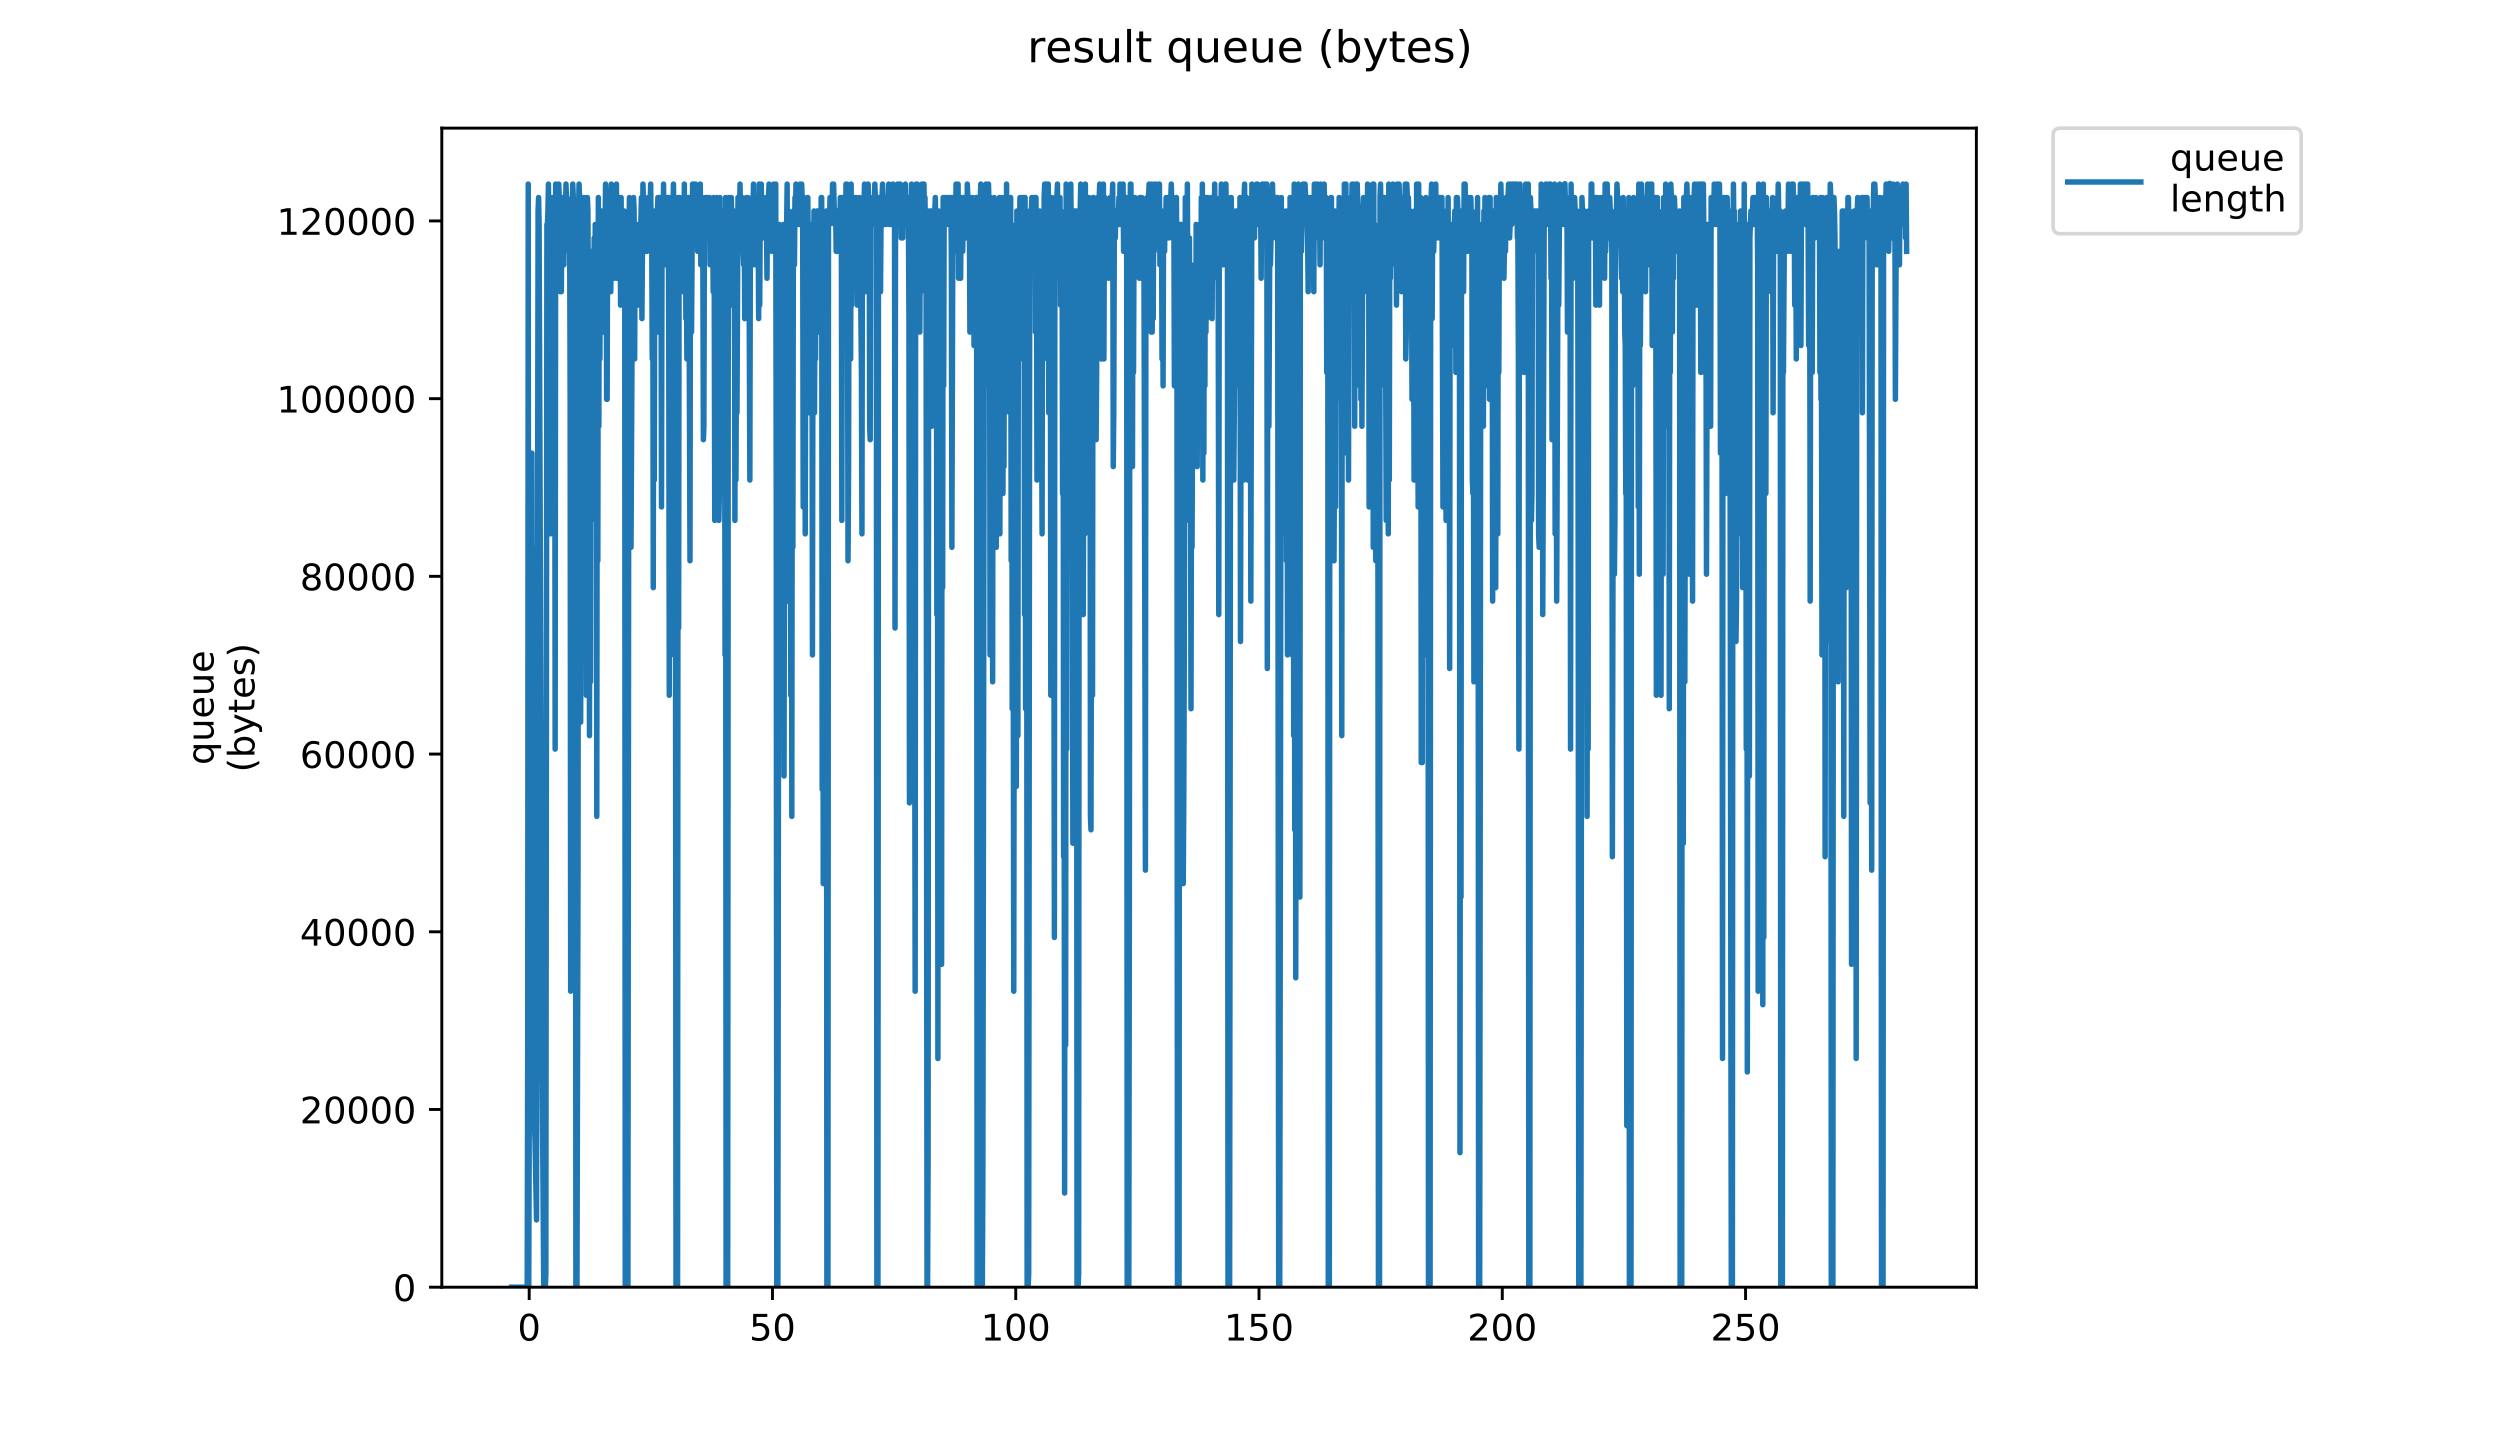 <?xml version="1.0" encoding="utf-8" standalone="no"?>
<!DOCTYPE svg PUBLIC "-//W3C//DTD SVG 1.1//EN"
  "http://www.w3.org/Graphics/SVG/1.1/DTD/svg11.dtd">
<!-- Created with matplotlib (https://matplotlib.org/) -->
<svg height="396pt" version="1.1" viewBox="0 0 684 396" width="684pt" xmlns="http://www.w3.org/2000/svg" xmlns:xlink="http://www.w3.org/1999/xlink">
 <defs>
  <style type="text/css">
*{stroke-linecap:butt;stroke-linejoin:round;}
  </style>
 </defs>
 <g id="figure_1">
  <g id="patch_1">
   <path d="M 0 396 
L 684 396 
L 684 0 
L 0 0 
z
" style="fill:#ffffff;"/>
  </g>
  <g id="axes_1">
   <g id="patch_2">
    <path d="M 120.879 352.174 
L 540.734 352.174 
L 540.734 35.062 
L 120.879 35.062 
z
" style="fill:#ffffff;"/>
   </g>
   <g id="matplotlib.axis_1">
    <g id="xtick_1">
     <g id="line2d_1">
      <defs>
       <path d="M 0 0 
L 0 3.5 
" id="mb18abfd268" style="stroke:#000000;stroke-width:0.8;"/>
      </defs>
      <g>
       <use style="stroke:#000000;stroke-width:0.8;" x="144.786" xlink:href="#mb18abfd268" y="352.174"/>
      </g>
     </g>
     <g id="text_1">
      <!-- 0 -->
      <defs>
       <path d="M 31.781 66.406 
Q 24.172 66.406 20.328 58.906 
Q 16.5 51.422 16.5 36.375 
Q 16.5 21.391 20.328 13.891 
Q 24.172 6.391 31.781 6.391 
Q 39.453 6.391 43.281 13.891 
Q 47.125 21.391 47.125 36.375 
Q 47.125 51.422 43.281 58.906 
Q 39.453 66.406 31.781 66.406 
z
M 31.781 74.219 
Q 44.047 74.219 50.516 64.516 
Q 56.984 54.828 56.984 36.375 
Q 56.984 17.969 50.516 8.266 
Q 44.047 -1.422 31.781 -1.422 
Q 19.531 -1.422 13.062 8.266 
Q 6.594 17.969 6.594 36.375 
Q 6.594 54.828 13.062 64.516 
Q 19.531 74.219 31.781 74.219 
z
" id="DejaVuSans-48"/>
      </defs>
      <g transform="translate(141.604 366.773)scale(0.1 -0.1)">
       <use xlink:href="#DejaVuSans-48"/>
      </g>
     </g>
    </g>
    <g id="xtick_2">
     <g id="line2d_2">
      <g>
       <use style="stroke:#000000;stroke-width:0.8;" x="211.345" xlink:href="#mb18abfd268" y="352.174"/>
      </g>
     </g>
     <g id="text_2">
      <!-- 50 -->
      <defs>
       <path d="M 10.797 72.906 
L 49.516 72.906 
L 49.516 64.594 
L 19.828 64.594 
L 19.828 46.734 
Q 21.969 47.469 24.109 47.828 
Q 26.266 48.188 28.422 48.188 
Q 40.625 48.188 47.75 41.5 
Q 54.891 34.812 54.891 23.391 
Q 54.891 11.625 47.562 5.094 
Q 40.234 -1.422 26.906 -1.422 
Q 22.312 -1.422 17.547 -0.641 
Q 12.797 0.141 7.719 1.703 
L 7.719 11.625 
Q 12.109 9.234 16.797 8.062 
Q 21.484 6.891 26.703 6.891 
Q 35.156 6.891 40.078 11.328 
Q 45.016 15.766 45.016 23.391 
Q 45.016 31 40.078 35.438 
Q 35.156 39.891 26.703 39.891 
Q 22.75 39.891 18.812 39.016 
Q 14.891 38.141 10.797 36.281 
z
" id="DejaVuSans-53"/>
      </defs>
      <g transform="translate(204.983 366.773)scale(0.1 -0.1)">
       <use xlink:href="#DejaVuSans-53"/>
       <use x="63.623" xlink:href="#DejaVuSans-48"/>
      </g>
     </g>
    </g>
    <g id="xtick_3">
     <g id="line2d_3">
      <g>
       <use style="stroke:#000000;stroke-width:0.8;" x="277.905" xlink:href="#mb18abfd268" y="352.174"/>
      </g>
     </g>
     <g id="text_3">
      <!-- 100 -->
      <defs>
       <path d="M 12.406 8.297 
L 28.516 8.297 
L 28.516 63.922 
L 10.984 60.406 
L 10.984 69.391 
L 28.422 72.906 
L 38.281 72.906 
L 38.281 8.297 
L 54.391 8.297 
L 54.391 0 
L 12.406 0 
z
" id="DejaVuSans-49"/>
      </defs>
      <g transform="translate(268.361 366.773)scale(0.1 -0.1)">
       <use xlink:href="#DejaVuSans-49"/>
       <use x="63.623" xlink:href="#DejaVuSans-48"/>
       <use x="127.246" xlink:href="#DejaVuSans-48"/>
      </g>
     </g>
    </g>
    <g id="xtick_4">
     <g id="line2d_4">
      <g>
       <use style="stroke:#000000;stroke-width:0.8;" x="344.465" xlink:href="#mb18abfd268" y="352.174"/>
      </g>
     </g>
     <g id="text_4">
      <!-- 150 -->
      <g transform="translate(334.921 366.773)scale(0.1 -0.1)">
       <use xlink:href="#DejaVuSans-49"/>
       <use x="63.623" xlink:href="#DejaVuSans-53"/>
       <use x="127.246" xlink:href="#DejaVuSans-48"/>
      </g>
     </g>
    </g>
    <g id="xtick_5">
     <g id="line2d_5">
      <g>
       <use style="stroke:#000000;stroke-width:0.8;" x="411.025" xlink:href="#mb18abfd268" y="352.174"/>
      </g>
     </g>
     <g id="text_5">
      <!-- 200 -->
      <defs>
       <path d="M 19.188 8.297 
L 53.609 8.297 
L 53.609 0 
L 7.328 0 
L 7.328 8.297 
Q 12.938 14.109 22.625 23.891 
Q 32.328 33.688 34.812 36.531 
Q 39.547 41.844 41.422 45.531 
Q 43.312 49.219 43.312 52.781 
Q 43.312 58.594 39.234 62.25 
Q 35.156 65.922 28.609 65.922 
Q 23.969 65.922 18.812 64.312 
Q 13.672 62.703 7.812 59.422 
L 7.812 69.391 
Q 13.766 71.781 18.938 73 
Q 24.125 74.219 28.422 74.219 
Q 39.75 74.219 46.484 68.547 
Q 53.219 62.891 53.219 53.422 
Q 53.219 48.922 51.531 44.891 
Q 49.859 40.875 45.406 35.406 
Q 44.188 33.984 37.641 27.219 
Q 31.109 20.453 19.188 8.297 
z
" id="DejaVuSans-50"/>
      </defs>
      <g transform="translate(401.481 366.773)scale(0.1 -0.1)">
       <use xlink:href="#DejaVuSans-50"/>
       <use x="63.623" xlink:href="#DejaVuSans-48"/>
       <use x="127.246" xlink:href="#DejaVuSans-48"/>
      </g>
     </g>
    </g>
    <g id="xtick_6">
     <g id="line2d_6">
      <g>
       <use style="stroke:#000000;stroke-width:0.8;" x="477.585" xlink:href="#mb18abfd268" y="352.174"/>
      </g>
     </g>
     <g id="text_6">
      <!-- 250 -->
      <g transform="translate(468.041 366.773)scale(0.1 -0.1)">
       <use xlink:href="#DejaVuSans-50"/>
       <use x="63.623" xlink:href="#DejaVuSans-53"/>
       <use x="127.246" xlink:href="#DejaVuSans-48"/>
      </g>
     </g>
    </g>
   </g>
   <g id="matplotlib.axis_2">
    <g id="ytick_1">
     <g id="line2d_7">
      <defs>
       <path d="M 0 0 
L -3.5 0 
" id="mb67cbe79e1" style="stroke:#000000;stroke-width:0.8;"/>
      </defs>
      <g>
       <use style="stroke:#000000;stroke-width:0.8;" x="120.879" xlink:href="#mb67cbe79e1" y="352.174"/>
      </g>
     </g>
     <g id="text_7">
      <!-- 0 -->
      <g transform="translate(107.516 355.973)scale(0.1 -0.1)">
       <use xlink:href="#DejaVuSans-48"/>
      </g>
     </g>
    </g>
    <g id="ytick_2">
     <g id="line2d_8">
      <g>
       <use style="stroke:#000000;stroke-width:0.8;" x="120.879" xlink:href="#mb67cbe79e1" y="303.554"/>
      </g>
     </g>
     <g id="text_8">
      <!-- 20000 -->
      <g transform="translate(82.066 307.353)scale(0.1 -0.1)">
       <use xlink:href="#DejaVuSans-50"/>
       <use x="63.623" xlink:href="#DejaVuSans-48"/>
       <use x="127.246" xlink:href="#DejaVuSans-48"/>
       <use x="190.869" xlink:href="#DejaVuSans-48"/>
       <use x="254.492" xlink:href="#DejaVuSans-48"/>
      </g>
     </g>
    </g>
    <g id="ytick_3">
     <g id="line2d_9">
      <g>
       <use style="stroke:#000000;stroke-width:0.8;" x="120.879" xlink:href="#mb67cbe79e1" y="254.933"/>
      </g>
     </g>
     <g id="text_9">
      <!-- 40000 -->
      <defs>
       <path d="M 37.797 64.312 
L 12.891 25.391 
L 37.797 25.391 
z
M 35.203 72.906 
L 47.609 72.906 
L 47.609 25.391 
L 58.016 25.391 
L 58.016 17.188 
L 47.609 17.188 
L 47.609 0 
L 37.797 0 
L 37.797 17.188 
L 4.891 17.188 
L 4.891 26.703 
z
" id="DejaVuSans-52"/>
      </defs>
      <g transform="translate(82.066 258.732)scale(0.1 -0.1)">
       <use xlink:href="#DejaVuSans-52"/>
       <use x="63.623" xlink:href="#DejaVuSans-48"/>
       <use x="127.246" xlink:href="#DejaVuSans-48"/>
       <use x="190.869" xlink:href="#DejaVuSans-48"/>
       <use x="254.492" xlink:href="#DejaVuSans-48"/>
      </g>
     </g>
    </g>
    <g id="ytick_4">
     <g id="line2d_10">
      <g>
       <use style="stroke:#000000;stroke-width:0.8;" x="120.879" xlink:href="#mb67cbe79e1" y="206.313"/>
      </g>
     </g>
     <g id="text_10">
      <!-- 60000 -->
      <defs>
       <path d="M 33.016 40.375 
Q 26.375 40.375 22.484 35.828 
Q 18.609 31.297 18.609 23.391 
Q 18.609 15.531 22.484 10.953 
Q 26.375 6.391 33.016 6.391 
Q 39.656 6.391 43.531 10.953 
Q 47.406 15.531 47.406 23.391 
Q 47.406 31.297 43.531 35.828 
Q 39.656 40.375 33.016 40.375 
z
M 52.594 71.297 
L 52.594 62.312 
Q 48.875 64.062 45.094 64.984 
Q 41.312 65.922 37.594 65.922 
Q 27.828 65.922 22.672 59.328 
Q 17.531 52.734 16.797 39.406 
Q 19.672 43.656 24.016 45.922 
Q 28.375 48.188 33.594 48.188 
Q 44.578 48.188 50.953 41.516 
Q 57.328 34.859 57.328 23.391 
Q 57.328 12.156 50.688 5.359 
Q 44.047 -1.422 33.016 -1.422 
Q 20.359 -1.422 13.672 8.266 
Q 6.984 17.969 6.984 36.375 
Q 6.984 53.656 15.188 63.938 
Q 23.391 74.219 37.203 74.219 
Q 40.922 74.219 44.703 73.484 
Q 48.484 72.75 52.594 71.297 
z
" id="DejaVuSans-54"/>
      </defs>
      <g transform="translate(82.066 210.112)scale(0.1 -0.1)">
       <use xlink:href="#DejaVuSans-54"/>
       <use x="63.623" xlink:href="#DejaVuSans-48"/>
       <use x="127.246" xlink:href="#DejaVuSans-48"/>
       <use x="190.869" xlink:href="#DejaVuSans-48"/>
       <use x="254.492" xlink:href="#DejaVuSans-48"/>
      </g>
     </g>
    </g>
    <g id="ytick_5">
     <g id="line2d_11">
      <g>
       <use style="stroke:#000000;stroke-width:0.8;" x="120.879" xlink:href="#mb67cbe79e1" y="157.692"/>
      </g>
     </g>
     <g id="text_11">
      <!-- 80000 -->
      <defs>
       <path d="M 31.781 34.625 
Q 24.75 34.625 20.719 30.859 
Q 16.703 27.094 16.703 20.516 
Q 16.703 13.922 20.719 10.156 
Q 24.75 6.391 31.781 6.391 
Q 38.812 6.391 42.859 10.172 
Q 46.922 13.969 46.922 20.516 
Q 46.922 27.094 42.891 30.859 
Q 38.875 34.625 31.781 34.625 
z
M 21.922 38.812 
Q 15.578 40.375 12.031 44.719 
Q 8.5 49.078 8.5 55.328 
Q 8.5 64.062 14.719 69.141 
Q 20.953 74.219 31.781 74.219 
Q 42.672 74.219 48.875 69.141 
Q 55.078 64.062 55.078 55.328 
Q 55.078 49.078 51.531 44.719 
Q 48 40.375 41.703 38.812 
Q 48.828 37.156 52.797 32.312 
Q 56.781 27.484 56.781 20.516 
Q 56.781 9.906 50.312 4.234 
Q 43.844 -1.422 31.781 -1.422 
Q 19.734 -1.422 13.25 4.234 
Q 6.781 9.906 6.781 20.516 
Q 6.781 27.484 10.781 32.312 
Q 14.797 37.156 21.922 38.812 
z
M 18.312 54.391 
Q 18.312 48.734 21.844 45.562 
Q 25.391 42.391 31.781 42.391 
Q 38.141 42.391 41.719 45.562 
Q 45.312 48.734 45.312 54.391 
Q 45.312 60.062 41.719 63.234 
Q 38.141 66.406 31.781 66.406 
Q 25.391 66.406 21.844 63.234 
Q 18.312 60.062 18.312 54.391 
z
" id="DejaVuSans-56"/>
      </defs>
      <g transform="translate(82.066 161.491)scale(0.1 -0.1)">
       <use xlink:href="#DejaVuSans-56"/>
       <use x="63.623" xlink:href="#DejaVuSans-48"/>
       <use x="127.246" xlink:href="#DejaVuSans-48"/>
       <use x="190.869" xlink:href="#DejaVuSans-48"/>
       <use x="254.492" xlink:href="#DejaVuSans-48"/>
      </g>
     </g>
    </g>
    <g id="ytick_6">
     <g id="line2d_12">
      <g>
       <use style="stroke:#000000;stroke-width:0.8;" x="120.879" xlink:href="#mb67cbe79e1" y="109.072"/>
      </g>
     </g>
     <g id="text_12">
      <!-- 100000 -->
      <g transform="translate(75.704 112.871)scale(0.1 -0.1)">
       <use xlink:href="#DejaVuSans-49"/>
       <use x="63.623" xlink:href="#DejaVuSans-48"/>
       <use x="127.246" xlink:href="#DejaVuSans-48"/>
       <use x="190.869" xlink:href="#DejaVuSans-48"/>
       <use x="254.492" xlink:href="#DejaVuSans-48"/>
       <use x="318.115" xlink:href="#DejaVuSans-48"/>
      </g>
     </g>
    </g>
    <g id="ytick_7">
     <g id="line2d_13">
      <g>
       <use style="stroke:#000000;stroke-width:0.8;" x="120.879" xlink:href="#mb67cbe79e1" y="60.451"/>
      </g>
     </g>
     <g id="text_13">
      <!-- 120000 -->
      <g transform="translate(75.704 64.25)scale(0.1 -0.1)">
       <use xlink:href="#DejaVuSans-49"/>
       <use x="63.623" xlink:href="#DejaVuSans-50"/>
       <use x="127.246" xlink:href="#DejaVuSans-48"/>
       <use x="190.869" xlink:href="#DejaVuSans-48"/>
       <use x="254.492" xlink:href="#DejaVuSans-48"/>
       <use x="318.115" xlink:href="#DejaVuSans-48"/>
      </g>
     </g>
    </g>
    <g id="text_14">
     <!-- queue -->
     <defs>
      <path d="M 14.797 27.297 
Q 14.797 17.391 18.875 11.75 
Q 22.953 6.109 30.078 6.109 
Q 37.203 6.109 41.297 11.75 
Q 45.406 17.391 45.406 27.297 
Q 45.406 37.203 41.297 42.844 
Q 37.203 48.484 30.078 48.484 
Q 22.953 48.484 18.875 42.844 
Q 14.797 37.203 14.797 27.297 
z
M 45.406 8.203 
Q 42.578 3.328 38.25 0.953 
Q 33.938 -1.422 27.875 -1.422 
Q 17.969 -1.422 11.734 6.484 
Q 5.516 14.406 5.516 27.297 
Q 5.516 40.188 11.734 48.094 
Q 17.969 56 27.875 56 
Q 33.938 56 38.25 53.625 
Q 42.578 51.266 45.406 46.391 
L 45.406 54.688 
L 54.391 54.688 
L 54.391 -20.797 
L 45.406 -20.797 
z
" id="DejaVuSans-113"/>
      <path d="M 8.5 21.578 
L 8.5 54.688 
L 17.484 54.688 
L 17.484 21.922 
Q 17.484 14.156 20.5 10.266 
Q 23.531 6.391 29.594 6.391 
Q 36.859 6.391 41.078 11.031 
Q 45.312 15.672 45.312 23.688 
L 45.312 54.688 
L 54.297 54.688 
L 54.297 0 
L 45.312 0 
L 45.312 8.406 
Q 42.047 3.422 37.719 1 
Q 33.406 -1.422 27.688 -1.422 
Q 18.266 -1.422 13.375 4.438 
Q 8.5 10.297 8.5 21.578 
z
M 31.109 56 
z
" id="DejaVuSans-117"/>
      <path d="M 56.203 29.594 
L 56.203 25.203 
L 14.891 25.203 
Q 15.484 15.922 20.484 11.062 
Q 25.484 6.203 34.422 6.203 
Q 39.594 6.203 44.453 7.469 
Q 49.312 8.734 54.109 11.281 
L 54.109 2.781 
Q 49.266 0.734 44.188 -0.344 
Q 39.109 -1.422 33.891 -1.422 
Q 20.797 -1.422 13.156 6.188 
Q 5.516 13.812 5.516 26.812 
Q 5.516 40.234 12.766 48.109 
Q 20.016 56 32.328 56 
Q 43.359 56 49.781 48.891 
Q 56.203 41.797 56.203 29.594 
z
M 47.219 32.234 
Q 47.125 39.594 43.094 43.984 
Q 39.062 48.391 32.422 48.391 
Q 24.906 48.391 20.391 44.141 
Q 15.875 39.891 15.188 32.172 
z
" id="DejaVuSans-101"/>
     </defs>
     <g transform="translate(58.426 209.283)rotate(-90)scale(0.1 -0.1)">
      <use xlink:href="#DejaVuSans-113"/>
      <use x="63.477" xlink:href="#DejaVuSans-117"/>
      <use x="126.855" xlink:href="#DejaVuSans-101"/>
      <use x="188.379" xlink:href="#DejaVuSans-117"/>
      <use x="251.758" xlink:href="#DejaVuSans-101"/>
     </g>
     <!-- (bytes) -->
     <defs>
      <path d="M 31 75.875 
Q 24.469 64.656 21.281 53.656 
Q 18.109 42.672 18.109 31.391 
Q 18.109 20.125 21.312 9.062 
Q 24.516 -2 31 -13.188 
L 23.188 -13.188 
Q 15.875 -1.703 12.234 9.375 
Q 8.594 20.453 8.594 31.391 
Q 8.594 42.281 12.203 53.312 
Q 15.828 64.359 23.188 75.875 
z
" id="DejaVuSans-40"/>
      <path d="M 48.688 27.297 
Q 48.688 37.203 44.609 42.844 
Q 40.531 48.484 33.406 48.484 
Q 26.266 48.484 22.188 42.844 
Q 18.109 37.203 18.109 27.297 
Q 18.109 17.391 22.188 11.75 
Q 26.266 6.109 33.406 6.109 
Q 40.531 6.109 44.609 11.75 
Q 48.688 17.391 48.688 27.297 
z
M 18.109 46.391 
Q 20.953 51.266 25.266 53.625 
Q 29.594 56 35.594 56 
Q 45.562 56 51.781 48.094 
Q 58.016 40.188 58.016 27.297 
Q 58.016 14.406 51.781 6.484 
Q 45.562 -1.422 35.594 -1.422 
Q 29.594 -1.422 25.266 0.953 
Q 20.953 3.328 18.109 8.203 
L 18.109 0 
L 9.078 0 
L 9.078 75.984 
L 18.109 75.984 
z
" id="DejaVuSans-98"/>
      <path d="M 32.172 -5.078 
Q 28.375 -14.844 24.75 -17.812 
Q 21.141 -20.797 15.094 -20.797 
L 7.906 -20.797 
L 7.906 -13.281 
L 13.188 -13.281 
Q 16.891 -13.281 18.938 -11.516 
Q 21 -9.766 23.484 -3.219 
L 25.094 0.875 
L 2.984 54.688 
L 12.5 54.688 
L 29.594 11.922 
L 46.688 54.688 
L 56.203 54.688 
z
" id="DejaVuSans-121"/>
      <path d="M 18.312 70.219 
L 18.312 54.688 
L 36.812 54.688 
L 36.812 47.703 
L 18.312 47.703 
L 18.312 18.016 
Q 18.312 11.328 20.141 9.422 
Q 21.969 7.516 27.594 7.516 
L 36.812 7.516 
L 36.812 0 
L 27.594 0 
Q 17.188 0 13.234 3.875 
Q 9.281 7.766 9.281 18.016 
L 9.281 47.703 
L 2.688 47.703 
L 2.688 54.688 
L 9.281 54.688 
L 9.281 70.219 
z
" id="DejaVuSans-116"/>
      <path d="M 44.281 53.078 
L 44.281 44.578 
Q 40.484 46.531 36.375 47.5 
Q 32.281 48.484 27.875 48.484 
Q 21.188 48.484 17.844 46.438 
Q 14.5 44.391 14.5 40.281 
Q 14.5 37.156 16.891 35.375 
Q 19.281 33.594 26.516 31.984 
L 29.594 31.297 
Q 39.156 29.25 43.188 25.516 
Q 47.219 21.781 47.219 15.094 
Q 47.219 7.469 41.188 3.016 
Q 35.156 -1.422 24.609 -1.422 
Q 20.219 -1.422 15.453 -0.562 
Q 10.688 0.297 5.422 2 
L 5.422 11.281 
Q 10.406 8.688 15.234 7.391 
Q 20.062 6.109 24.812 6.109 
Q 31.156 6.109 34.562 8.281 
Q 37.984 10.453 37.984 14.406 
Q 37.984 18.062 35.516 20.016 
Q 33.062 21.969 24.703 23.781 
L 21.578 24.516 
Q 13.234 26.266 9.516 29.906 
Q 5.812 33.547 5.812 39.891 
Q 5.812 47.609 11.281 51.797 
Q 16.75 56 26.812 56 
Q 31.781 56 36.172 55.266 
Q 40.578 54.547 44.281 53.078 
z
" id="DejaVuSans-115"/>
      <path d="M 8.016 75.875 
L 15.828 75.875 
Q 23.141 64.359 26.781 53.312 
Q 30.422 42.281 30.422 31.391 
Q 30.422 20.453 26.781 9.375 
Q 23.141 -1.703 15.828 -13.188 
L 8.016 -13.188 
Q 14.5 -2 17.703 9.062 
Q 20.906 20.125 20.906 31.391 
Q 20.906 42.672 17.703 53.656 
Q 14.5 64.656 8.016 75.875 
z
" id="DejaVuSans-41"/>
     </defs>
     <g transform="translate(69.624 211.295)rotate(-90)scale(0.1 -0.1)">
      <use xlink:href="#DejaVuSans-40"/>
      <use x="39.014" xlink:href="#DejaVuSans-98"/>
      <use x="102.49" xlink:href="#DejaVuSans-121"/>
      <use x="161.67" xlink:href="#DejaVuSans-116"/>
      <use x="200.879" xlink:href="#DejaVuSans-101"/>
      <use x="262.402" xlink:href="#DejaVuSans-115"/>
      <use x="314.502" xlink:href="#DejaVuSans-41"/>
     </g>
    </g>
   </g>
   <g id="line2d_14">
    <path clip-path="url(#pab74629588)" d="M 139.963 352.174 
L 144.242 352.174 
L 144.382 285.924 
L 144.523 50.367 
L 144.666 352.174 
L 144.954 252.799 
L 145.095 238.076 
L 145.236 201.271 
L 145.376 219.674 
L 145.519 123.979 
L 145.662 249.118 
L 145.802 149.743 
L 145.946 282.243 
L 146.089 278.563 
L 146.231 308.007 
L 146.371 311.688 
L 146.795 333.771 
L 147.219 57.728 
L 147.359 54.048 
L 147.499 61.409 
L 148.343 293.285 
L 148.765 352.174 
L 149.201 352.174 
L 149.346 348.494 
L 149.631 61.409 
L 149.772 61.409 
L 149.912 57.728 
L 150.052 50.367 
L 150.192 68.77 
L 150.332 61.409 
L 150.473 65.09 
L 150.618 146.062 
L 150.761 142.382 
L 150.902 61.409 
L 151.042 94.534 
L 151.183 54.048 
L 151.325 94.534 
L 151.465 57.728 
L 151.605 105.576 
L 151.746 57.728 
L 151.888 204.951 
L 152.029 50.367 
L 152.17 57.728 
L 152.451 57.728 
L 152.592 61.409 
L 152.732 57.728 
L 152.872 50.367 
L 153.012 54.048 
L 153.154 61.409 
L 153.294 79.812 
L 153.434 57.728 
L 153.575 79.812 
L 153.716 61.409 
L 153.858 61.409 
L 154 54.048 
L 154.282 72.451 
L 154.426 54.048 
L 154.708 61.409 
L 154.848 50.367 
L 154.989 54.048 
L 155.131 54.048 
L 155.272 61.409 
L 155.415 57.728 
L 155.555 57.728 
L 155.696 68.77 
L 155.843 57.728 
L 155.989 109.256 
L 156.135 271.202 
L 156.278 61.409 
L 156.42 57.728 
L 156.564 57.728 
L 156.704 50.367 
L 156.848 54.048 
L 156.988 72.451 
L 157.132 146.062 
L 157.273 72.451 
L 157.414 79.812 
L 157.56 352.174 
L 157.854 352.174 
L 158.145 238.076 
L 158.288 57.728 
L 158.434 50.367 
L 158.576 54.048 
L 158.861 197.59 
L 159.292 54.048 
L 159.435 138.701 
L 159.577 57.728 
L 159.717 109.256 
L 159.86 54.048 
L 160 61.409 
L 160.141 57.728 
L 160.283 65.09 
L 160.424 190.229 
L 160.71 54.048 
L 160.851 57.728 
L 160.994 90.854 
L 161.135 87.173 
L 161.282 201.271 
L 161.428 98.215 
L 161.572 186.548 
L 161.716 72.451 
L 161.857 68.77 
L 162.139 116.618 
L 162.28 83.492 
L 162.421 98.215 
L 162.566 65.09 
L 162.706 123.979 
L 162.852 61.409 
L 162.995 142.382 
L 163.136 61.409 
L 163.277 223.354 
L 163.421 83.492 
L 163.562 153.423 
L 163.704 54.048 
L 163.845 116.618 
L 163.985 61.409 
L 164.127 98.215 
L 164.267 61.409 
L 164.408 79.812 
L 164.553 61.409 
L 164.693 57.728 
L 164.838 61.409 
L 164.979 90.854 
L 165.12 61.409 
L 165.261 57.728 
L 165.401 57.728 
L 165.542 61.409 
L 165.686 50.367 
L 165.829 54.048 
L 165.97 109.256 
L 166.111 109.256 
L 166.252 61.409 
L 166.396 54.048 
L 166.54 61.409 
L 166.681 57.728 
L 166.824 57.728 
L 166.967 61.409 
L 167.108 79.812 
L 167.25 50.367 
L 167.393 61.409 
L 167.533 61.409 
L 167.675 54.048 
L 167.815 68.77 
L 167.955 57.728 
L 168.095 76.131 
L 168.236 57.728 
L 168.378 65.09 
L 168.661 50.367 
L 168.804 76.131 
L 168.945 54.048 
L 169.087 57.728 
L 169.228 54.048 
L 169.368 54.048 
L 169.511 72.451 
L 169.651 57.728 
L 169.792 83.492 
L 169.933 54.048 
L 170.074 72.451 
L 170.215 61.409 
L 170.357 65.09 
L 170.497 65.09 
L 170.78 57.728 
L 170.922 65.09 
L 171.067 352.174 
L 171.213 352.174 
L 171.357 197.59 
L 171.503 352.174 
L 171.794 352.174 
L 172.078 61.409 
L 172.22 54.048 
L 172.646 149.743 
L 172.928 94.534 
L 173.068 65.09 
L 173.208 72.451 
L 173.35 54.048 
L 173.492 57.728 
L 173.638 98.215 
L 173.78 61.409 
L 173.923 61.409 
L 174.065 76.131 
L 174.207 61.409 
L 174.348 83.492 
L 174.492 83.492 
L 174.777 76.131 
L 174.92 68.77 
L 175.06 72.451 
L 175.487 54.048 
L 175.628 87.173 
L 175.912 50.367 
L 176.194 61.409 
L 176.335 54.048 
L 176.476 57.728 
L 176.617 68.77 
L 176.758 57.728 
L 176.899 61.409 
L 177.04 68.77 
L 177.182 65.09 
L 177.323 54.048 
L 177.466 57.728 
L 177.608 65.09 
L 177.748 61.409 
L 178.029 50.367 
L 178.17 68.77 
L 178.311 65.09 
L 178.451 98.215 
L 178.591 57.728 
L 178.732 160.784 
L 178.872 57.728 
L 179.013 131.34 
L 179.154 61.409 
L 179.295 72.451 
L 179.437 57.728 
L 179.58 83.492 
L 179.863 57.728 
L 180.003 54.048 
L 180.144 90.854 
L 180.284 54.048 
L 180.425 61.409 
L 180.566 54.048 
L 180.706 61.409 
L 180.847 57.728 
L 180.988 138.701 
L 181.129 65.09 
L 181.27 72.451 
L 181.552 50.367 
L 181.692 72.451 
L 181.833 61.409 
L 181.974 72.451 
L 182.118 57.728 
L 182.404 57.728 
L 182.549 54.048 
L 182.833 54.048 
L 182.973 94.534 
L 183.113 190.229 
L 183.255 54.048 
L 183.396 57.728 
L 183.537 179.187 
L 183.965 57.728 
L 184.106 61.409 
L 184.248 50.367 
L 184.532 65.09 
L 184.814 153.423 
L 184.955 352.174 
L 185.381 352.174 
L 185.527 54.048 
L 185.671 171.826 
L 185.816 54.048 
L 185.956 54.048 
L 186.099 57.728 
L 186.242 72.451 
L 186.669 61.409 
L 186.95 79.812 
L 187.091 79.812 
L 187.232 50.367 
L 187.373 76.131 
L 187.513 57.728 
L 187.654 87.173 
L 187.795 72.451 
L 187.936 98.215 
L 188.076 57.728 
L 188.217 76.131 
L 188.358 54.048 
L 188.499 72.451 
L 188.782 153.423 
L 188.923 57.728 
L 189.204 90.854 
L 189.486 50.367 
L 189.626 57.728 
L 189.765 50.367 
L 189.908 54.048 
L 190.049 50.367 
L 190.19 54.048 
L 190.33 50.367 
L 190.471 61.409 
L 190.612 61.409 
L 190.753 57.728 
L 190.894 68.77 
L 191.035 61.409 
L 191.176 68.77 
L 191.316 61.409 
L 191.456 65.09 
L 191.596 50.367 
L 191.737 72.451 
L 191.879 54.048 
L 192.02 68.77 
L 192.163 54.048 
L 192.303 72.451 
L 192.444 120.298 
L 192.585 116.618 
L 192.729 61.409 
L 192.871 65.09 
L 193.012 54.048 
L 193.153 54.048 
L 193.293 57.728 
L 193.435 65.09 
L 193.576 54.048 
L 193.858 65.09 
L 193.998 61.409 
L 194.139 54.048 
L 194.28 72.451 
L 194.421 57.728 
L 194.562 72.451 
L 194.702 61.409 
L 194.843 72.451 
L 194.983 61.409 
L 195.124 79.812 
L 195.264 54.048 
L 195.406 72.451 
L 195.549 142.382 
L 195.691 90.854 
L 195.833 109.256 
L 195.973 101.895 
L 196.115 54.048 
L 196.255 123.979 
L 196.396 61.409 
L 196.678 142.382 
L 196.819 135.02 
L 196.959 54.048 
L 197.101 98.215 
L 197.249 65.09 
L 197.53 65.09 
L 197.671 83.492 
L 197.812 65.09 
L 197.953 123.979 
L 198.094 57.728 
L 198.235 87.173 
L 198.377 179.187 
L 198.518 54.048 
L 198.659 352.174 
L 198.802 271.202 
L 198.949 352.174 
L 199.097 352.174 
L 199.238 101.895 
L 199.379 54.048 
L 199.52 57.728 
L 199.661 57.728 
L 199.801 65.09 
L 199.943 61.409 
L 200.085 54.048 
L 200.226 61.409 
L 200.367 83.492 
L 200.508 65.09 
L 200.788 57.728 
L 200.929 61.409 
L 201.07 142.382 
L 201.211 57.728 
L 201.352 131.34 
L 201.495 98.215 
L 201.635 112.937 
L 201.916 54.048 
L 202.056 57.728 
L 202.337 57.728 
L 202.479 50.367 
L 202.621 61.409 
L 202.764 61.409 
L 202.905 54.048 
L 203.048 54.048 
L 203.332 68.77 
L 203.472 72.451 
L 203.613 57.728 
L 203.754 87.173 
L 203.897 65.09 
L 204.037 72.451 
L 204.178 54.048 
L 204.318 57.728 
L 204.459 54.048 
L 204.6 54.048 
L 204.74 65.09 
L 204.881 57.728 
L 205.163 131.34 
L 205.303 61.409 
L 205.586 61.409 
L 205.727 54.048 
L 205.868 65.09 
L 206.151 50.367 
L 206.432 72.451 
L 206.714 57.728 
L 206.856 57.728 
L 206.998 54.048 
L 207.142 57.728 
L 207.284 54.048 
L 207.426 61.409 
L 207.567 87.173 
L 207.71 50.367 
L 207.851 83.492 
L 207.992 61.409 
L 208.138 61.409 
L 208.286 50.367 
L 208.427 61.409 
L 208.569 57.728 
L 208.711 65.09 
L 208.852 57.728 
L 208.994 61.409 
L 209.136 61.409 
L 209.277 57.728 
L 209.421 57.728 
L 209.563 54.048 
L 209.707 61.409 
L 209.847 76.131 
L 209.988 57.728 
L 210.128 54.048 
L 210.268 54.048 
L 210.41 50.367 
L 210.69 61.409 
L 210.83 61.409 
L 210.97 57.728 
L 211.11 68.77 
L 211.39 54.048 
L 211.532 54.048 
L 211.673 50.367 
L 211.818 54.048 
L 211.958 61.409 
L 212.101 57.728 
L 212.242 50.367 
L 212.382 138.701 
L 212.525 352.174 
L 212.821 352.174 
L 213.105 94.534 
L 213.245 61.409 
L 213.385 65.09 
L 213.526 87.173 
L 213.666 149.743 
L 213.946 171.826 
L 214.089 149.743 
L 214.368 61.409 
L 214.508 212.312 
L 214.797 65.09 
L 214.938 79.812 
L 215.225 61.409 
L 215.366 50.367 
L 215.505 164.465 
L 215.785 57.728 
L 215.927 79.812 
L 216.069 153.423 
L 216.214 112.937 
L 216.357 190.229 
L 216.501 72.451 
L 216.642 223.354 
L 216.788 79.812 
L 216.934 149.743 
L 217.074 57.728 
L 217.215 61.409 
L 217.362 72.451 
L 217.503 54.048 
L 217.644 57.728 
L 217.783 50.367 
L 217.924 54.048 
L 218.064 61.409 
L 218.343 54.048 
L 218.483 61.409 
L 218.623 57.728 
L 218.766 61.409 
L 218.906 50.367 
L 219.047 57.728 
L 219.189 57.728 
L 219.332 50.367 
L 219.473 54.048 
L 219.613 61.409 
L 219.753 138.701 
L 219.893 54.048 
L 220.034 101.895 
L 220.174 90.854 
L 220.314 146.062 
L 220.454 90.854 
L 220.595 87.173 
L 220.737 57.728 
L 220.881 54.048 
L 221.022 54.048 
L 221.161 72.451 
L 221.301 112.937 
L 221.445 98.215 
L 221.724 61.409 
L 221.864 68.77 
L 222.004 61.409 
L 222.144 68.77 
L 222.283 179.187 
L 222.423 87.173 
L 222.565 83.492 
L 222.707 57.728 
L 222.847 112.937 
L 222.989 79.812 
L 223.13 98.215 
L 223.27 61.409 
L 223.41 72.451 
L 223.55 57.728 
L 223.689 72.451 
L 223.829 57.728 
L 223.969 90.854 
L 224.109 65.09 
L 224.25 87.173 
L 224.39 57.728 
L 224.531 79.812 
L 224.671 54.048 
L 224.813 54.048 
L 224.954 215.993 
L 225.094 61.409 
L 225.235 241.757 
L 225.519 65.09 
L 225.662 227.035 
L 225.803 98.215 
L 225.944 149.743 
L 226.085 57.728 
L 226.233 352.174 
L 226.523 352.174 
L 226.671 57.728 
L 226.811 57.728 
L 226.951 61.409 
L 227.091 54.048 
L 227.231 57.728 
L 227.371 57.728 
L 227.513 54.048 
L 227.653 57.728 
L 227.793 50.367 
L 227.933 54.048 
L 228.075 50.367 
L 228.357 61.409 
L 228.497 61.409 
L 228.637 57.728 
L 228.777 68.77 
L 228.918 68.77 
L 229.058 57.728 
L 229.199 68.77 
L 229.341 57.728 
L 229.482 65.09 
L 229.623 57.728 
L 229.763 65.09 
L 229.907 54.048 
L 230.048 65.09 
L 230.189 57.728 
L 230.33 142.382 
L 230.473 54.048 
L 230.614 54.048 
L 230.896 79.812 
L 231.037 54.048 
L 231.318 68.77 
L 231.459 50.367 
L 231.599 76.131 
L 231.739 50.367 
L 231.879 76.131 
L 232.019 153.423 
L 232.169 127.659 
L 232.309 57.728 
L 232.449 83.492 
L 232.59 57.728 
L 232.73 98.215 
L 232.871 50.367 
L 233.011 83.492 
L 233.151 57.728 
L 233.292 72.451 
L 233.433 57.728 
L 233.574 68.77 
L 233.716 54.048 
L 233.857 57.728 
L 234.14 57.728 
L 234.281 54.048 
L 234.421 57.728 
L 234.563 83.492 
L 234.705 83.492 
L 234.846 61.409 
L 235.127 54.048 
L 235.267 57.728 
L 235.688 101.895 
L 235.828 146.062 
L 235.969 57.728 
L 236.111 54.048 
L 236.252 61.409 
L 236.533 50.367 
L 236.673 79.812 
L 236.814 61.409 
L 236.954 61.409 
L 237.095 54.048 
L 237.235 65.09 
L 237.521 50.367 
L 237.661 54.048 
L 237.801 54.048 
L 237.94 116.618 
L 238.084 120.298 
L 238.224 57.728 
L 238.364 57.728 
L 238.504 61.409 
L 238.645 61.409 
L 238.786 54.048 
L 238.927 57.728 
L 239.067 54.048 
L 239.208 61.409 
L 239.35 50.367 
L 239.49 54.048 
L 239.63 54.048 
L 239.771 61.409 
L 239.913 352.174 
L 240.201 352.174 
L 240.343 68.77 
L 240.483 54.048 
L 240.625 76.131 
L 240.765 72.451 
L 240.906 79.812 
L 241.046 61.409 
L 241.47 50.367 
L 241.894 61.409 
L 242.036 54.048 
L 242.177 61.409 
L 242.318 57.728 
L 242.462 61.409 
L 242.747 54.048 
L 242.889 57.728 
L 243.032 57.728 
L 243.174 50.367 
L 243.316 61.409 
L 243.458 57.728 
L 243.598 61.409 
L 243.883 61.409 
L 244.307 50.367 
L 244.593 61.409 
L 244.734 54.048 
L 244.875 171.826 
L 245.016 61.409 
L 245.157 54.048 
L 245.299 54.048 
L 245.441 57.728 
L 245.584 50.367 
L 245.725 50.367 
L 245.865 54.048 
L 246.006 54.048 
L 246.147 57.728 
L 246.288 50.367 
L 246.571 65.09 
L 246.714 65.09 
L 246.855 57.728 
L 246.995 65.09 
L 247.135 54.048 
L 247.276 54.048 
L 247.559 61.409 
L 247.7 50.367 
L 247.842 61.409 
L 247.983 57.728 
L 248.124 57.728 
L 248.266 54.048 
L 248.547 61.409 
L 248.688 87.173 
L 248.83 219.674 
L 248.971 57.728 
L 249.114 54.048 
L 249.256 57.728 
L 249.399 50.367 
L 249.541 61.409 
L 249.681 61.409 
L 249.821 65.09 
L 249.962 57.728 
L 250.103 90.854 
L 250.387 271.202 
L 250.53 54.048 
L 250.672 50.367 
L 250.813 65.09 
L 250.955 50.367 
L 251.096 57.728 
L 251.237 57.728 
L 251.378 61.409 
L 251.521 68.77 
L 251.663 90.854 
L 251.804 65.09 
L 251.945 79.812 
L 252.087 54.048 
L 252.23 50.367 
L 252.369 61.409 
L 252.511 50.367 
L 252.652 54.048 
L 252.792 50.367 
L 252.933 57.728 
L 253.074 54.048 
L 253.214 68.77 
L 253.355 57.728 
L 253.636 352.174 
L 253.783 352.174 
L 253.931 315.368 
L 254.072 61.409 
L 254.212 57.728 
L 254.777 57.728 
L 254.918 116.618 
L 255.059 61.409 
L 255.2 65.09 
L 255.34 57.728 
L 255.482 65.09 
L 255.902 54.048 
L 256.184 68.77 
L 256.324 168.146 
L 256.467 57.728 
L 256.61 289.604 
L 256.752 57.728 
L 256.893 94.534 
L 257.034 90.854 
L 257.177 157.104 
L 257.319 123.979 
L 257.467 57.728 
L 257.616 263.84 
L 257.764 65.09 
L 257.904 160.784 
L 258.046 54.048 
L 258.187 105.576 
L 258.327 57.728 
L 258.467 54.048 
L 258.608 57.728 
L 258.89 57.728 
L 259.03 54.048 
L 259.17 57.728 
L 259.313 54.048 
L 259.453 61.409 
L 259.593 54.048 
L 259.734 61.409 
L 259.875 54.048 
L 260.016 57.728 
L 260.156 54.048 
L 260.296 72.451 
L 260.436 149.743 
L 260.717 54.048 
L 260.858 65.09 
L 260.999 54.048 
L 261.139 68.77 
L 261.281 54.048 
L 261.422 68.77 
L 261.564 50.367 
L 261.846 68.77 
L 262.127 50.367 
L 262.266 76.131 
L 262.406 54.048 
L 262.547 68.77 
L 262.69 61.409 
L 262.831 76.131 
L 262.972 54.048 
L 263.112 68.77 
L 263.252 65.09 
L 263.392 68.77 
L 263.676 54.048 
L 263.816 57.728 
L 264.096 57.728 
L 264.237 61.409 
L 264.377 54.048 
L 264.518 65.09 
L 264.658 50.367 
L 264.799 54.048 
L 264.938 54.048 
L 265.079 65.09 
L 265.22 57.728 
L 265.362 90.854 
L 265.503 54.048 
L 265.642 87.173 
L 265.783 57.728 
L 265.924 79.812 
L 266.064 54.048 
L 266.204 57.524 
L 266.345 57.728 
L 266.485 94.534 
L 266.769 79.812 
L 266.911 57.728 
L 267.054 54.048 
L 267.195 54.048 
L 267.34 352.174 
L 267.632 352.174 
L 267.781 249.118 
L 267.924 65.09 
L 268.205 54.048 
L 268.345 50.367 
L 268.486 326.41 
L 268.626 352.174 
L 268.767 352.174 
L 268.909 322.73 
L 269.33 61.409 
L 269.471 83.492 
L 269.611 90.854 
L 269.751 50.367 
L 269.892 105.576 
L 270.032 72.451 
L 270.173 79.812 
L 270.453 50.367 
L 270.735 61.409 
L 270.876 179.187 
L 271.017 54.048 
L 271.299 72.451 
L 271.439 94.534 
L 271.582 186.548 
L 271.723 72.451 
L 271.863 68.77 
L 272.01 54.048 
L 272.15 90.854 
L 272.29 61.409 
L 272.43 79.812 
L 272.571 149.743 
L 272.854 61.409 
L 272.994 105.576 
L 273.135 61.409 
L 273.283 142.382 
L 273.426 54.048 
L 273.567 146.062 
L 273.707 57.728 
L 273.85 87.173 
L 273.99 54.048 
L 274.129 109.256 
L 274.269 72.451 
L 274.409 135.02 
L 274.549 76.131 
L 274.691 127.659 
L 274.833 54.048 
L 274.974 112.937 
L 275.114 61.409 
L 275.256 98.215 
L 275.396 50.367 
L 275.536 87.173 
L 275.676 54.048 
L 275.816 83.492 
L 275.957 61.409 
L 276.098 57.728 
L 276.238 57.728 
L 276.379 112.937 
L 276.519 54.048 
L 276.659 153.423 
L 276.799 61.409 
L 276.939 193.91 
L 277.08 83.492 
L 277.364 271.202 
L 277.645 65.09 
L 277.785 171.826 
L 277.93 65.09 
L 278.071 215.162 
L 278.213 57.728 
L 278.496 201.271 
L 278.637 57.728 
L 278.777 65.09 
L 278.917 65.09 
L 279.057 54.048 
L 279.197 76.131 
L 279.477 57.728 
L 279.616 54.048 
L 279.757 98.215 
L 279.896 57.728 
L 280.037 54.048 
L 280.177 54.048 
L 280.317 168.146 
L 280.457 54.048 
L 280.597 193.91 
L 280.877 57.728 
L 281.018 352.174 
L 281.304 352.174 
L 281.449 348.494 
L 281.745 57.728 
L 281.893 61.409 
L 282.033 57.728 
L 282.173 57.728 
L 282.313 54.048 
L 282.453 68.77 
L 282.594 65.09 
L 282.734 57.728 
L 282.874 68.77 
L 283.014 54.048 
L 283.153 54.048 
L 283.294 90.854 
L 283.434 54.048 
L 283.573 65.09 
L 283.713 131.34 
L 283.854 65.09 
L 283.997 94.534 
L 284.136 57.728 
L 284.276 83.492 
L 284.416 57.728 
L 284.555 83.492 
L 284.695 68.77 
L 284.975 109.256 
L 285.115 146.062 
L 285.255 57.728 
L 285.397 57.728 
L 285.538 98.215 
L 285.679 54.048 
L 285.82 50.367 
L 285.964 50.367 
L 286.104 54.048 
L 286.244 50.367 
L 286.383 65.09 
L 286.523 50.367 
L 286.663 76.131 
L 286.803 50.367 
L 286.942 112.937 
L 287.082 54.048 
L 287.222 109.256 
L 287.361 61.409 
L 287.501 190.229 
L 287.64 54.048 
L 287.92 76.131 
L 288.06 57.728 
L 288.2 72.451 
L 288.479 256.479 
L 288.62 54.048 
L 288.759 54.048 
L 288.899 61.409 
L 289.039 54.048 
L 289.179 54.048 
L 289.32 50.367 
L 289.46 68.77 
L 289.6 68.77 
L 289.74 65.09 
L 289.879 76.131 
L 290.019 54.048 
L 290.158 83.492 
L 290.298 57.728 
L 290.438 79.812 
L 290.578 61.409 
L 290.719 135.02 
L 290.859 68.77 
L 290.999 234.396 
L 291.139 201.271 
L 291.28 326.41 
L 291.42 131.34 
L 291.561 285.924 
L 291.701 50.367 
L 291.842 204.951 
L 291.985 65.09 
L 292.267 138.701 
L 292.408 61.409 
L 292.549 76.131 
L 292.69 61.409 
L 292.83 65.09 
L 292.97 50.367 
L 293.111 65.09 
L 293.253 65.09 
L 293.535 230.715 
L 293.675 57.728 
L 293.957 57.728 
L 294.102 61.409 
L 294.247 57.728 
L 294.387 61.409 
L 294.528 57.728 
L 294.674 352.174 
L 294.969 352.174 
L 295.117 348.494 
L 295.258 94.534 
L 295.4 57.728 
L 295.541 57.728 
L 295.684 50.367 
L 295.827 123.979 
L 295.968 120.298 
L 296.108 105.576 
L 296.248 72.451 
L 296.388 168.146 
L 296.668 54.048 
L 296.808 146.062 
L 296.948 50.367 
L 297.087 83.492 
L 297.227 76.131 
L 297.368 112.937 
L 297.508 61.409 
L 297.648 65.09 
L 297.788 76.131 
L 297.928 54.048 
L 298.207 68.77 
L 298.347 223.354 
L 298.489 227.035 
L 298.772 98.215 
L 298.913 190.229 
L 299.054 54.048 
L 299.195 54.048 
L 299.48 72.451 
L 299.62 61.409 
L 299.76 112.937 
L 299.9 120.298 
L 300.041 101.895 
L 300.182 61.409 
L 300.322 54.048 
L 300.462 76.131 
L 300.602 57.728 
L 300.882 50.367 
L 301.023 57.728 
L 301.304 98.215 
L 301.597 54.048 
L 301.744 57.728 
L 301.887 50.367 
L 302.028 98.215 
L 302.169 57.728 
L 302.31 54.048 
L 302.451 65.09 
L 302.735 57.728 
L 303.019 57.728 
L 303.161 61.409 
L 303.305 76.131 
L 303.593 57.728 
L 303.734 54.048 
L 303.878 57.728 
L 304.16 57.728 
L 304.441 50.367 
L 304.586 127.659 
L 304.727 112.937 
L 304.868 65.09 
L 305.151 65.09 
L 305.295 57.728 
L 305.437 61.409 
L 305.578 61.409 
L 305.719 57.728 
L 305.859 61.409 
L 306.144 54.048 
L 306.285 61.409 
L 306.426 50.367 
L 306.568 54.048 
L 306.711 61.409 
L 306.853 61.409 
L 306.993 57.728 
L 307.134 61.409 
L 307.274 50.367 
L 307.415 68.77 
L 307.556 54.048 
L 307.697 54.048 
L 307.837 68.77 
L 307.978 54.048 
L 308.119 54.048 
L 308.259 57.728 
L 308.4 352.174 
L 308.841 352.174 
L 308.989 249.118 
L 309.133 61.409 
L 309.277 50.367 
L 309.42 50.367 
L 309.562 65.09 
L 309.703 57.728 
L 309.845 127.659 
L 309.986 57.728 
L 310.128 101.895 
L 310.269 65.09 
L 310.552 54.048 
L 310.698 57.728 
L 310.841 57.728 
L 310.984 65.09 
L 311.268 57.728 
L 311.552 57.728 
L 311.694 76.131 
L 311.835 54.048 
L 311.975 54.048 
L 312.117 57.728 
L 312.257 76.131 
L 312.399 54.048 
L 312.54 72.451 
L 312.681 61.409 
L 312.962 61.409 
L 313.385 238.076 
L 313.527 65.09 
L 313.818 54.048 
L 313.959 57.728 
L 314.101 54.048 
L 314.241 54.048 
L 314.385 50.367 
L 314.527 76.131 
L 314.668 61.409 
L 314.81 61.409 
L 314.952 90.854 
L 315.093 50.367 
L 315.235 90.854 
L 315.376 68.77 
L 315.517 87.173 
L 315.659 57.728 
L 315.8 68.77 
L 315.946 50.367 
L 316.087 57.728 
L 316.227 50.367 
L 316.509 65.09 
L 316.649 54.048 
L 316.789 61.409 
L 316.929 61.409 
L 317.07 50.367 
L 317.215 50.367 
L 317.355 72.451 
L 317.497 57.728 
L 317.64 72.451 
L 317.782 57.728 
L 317.928 98.215 
L 318.075 68.77 
L 318.216 105.576 
L 318.356 57.728 
L 318.637 68.77 
L 318.777 57.728 
L 318.917 61.409 
L 319.057 54.048 
L 319.338 65.09 
L 319.478 54.048 
L 319.617 61.409 
L 319.757 57.728 
L 319.902 65.09 
L 320.043 57.728 
L 320.183 57.728 
L 320.462 50.367 
L 320.744 61.409 
L 320.883 54.048 
L 321.026 54.048 
L 321.167 57.728 
L 321.309 105.576 
L 321.449 79.812 
L 321.588 76.131 
L 321.869 54.048 
L 322.009 76.131 
L 322.152 352.174 
L 322.596 352.174 
L 322.742 68.77 
L 322.882 61.409 
L 323.023 65.09 
L 323.164 61.409 
L 323.593 208.632 
L 323.735 241.757 
L 323.875 219.674 
L 324.016 179.187 
L 324.298 54.048 
L 324.438 61.409 
L 324.578 142.382 
L 324.86 50.367 
L 325.007 87.173 
L 325.149 90.854 
L 325.297 98.215 
L 325.437 65.09 
L 325.577 123.979 
L 325.717 123.979 
L 325.857 193.91 
L 325.998 127.659 
L 326.139 149.743 
L 326.419 83.492 
L 326.56 116.618 
L 326.701 72.451 
L 326.844 83.492 
L 326.985 79.812 
L 327.124 120.298 
L 327.264 61.409 
L 327.547 127.659 
L 327.688 90.854 
L 327.828 94.534 
L 328.113 61.409 
L 328.253 90.854 
L 328.393 68.77 
L 328.535 87.173 
L 328.675 54.048 
L 328.815 87.173 
L 328.958 50.367 
L 329.1 131.34 
L 329.242 57.728 
L 329.382 123.979 
L 329.521 54.048 
L 329.661 105.576 
L 329.804 54.048 
L 329.944 90.854 
L 330.084 65.09 
L 330.224 87.173 
L 330.363 54.048 
L 330.504 54.048 
L 330.645 65.09 
L 330.789 65.09 
L 330.931 68.77 
L 331.07 83.492 
L 331.214 61.409 
L 331.354 79.812 
L 331.493 54.048 
L 331.633 87.173 
L 331.773 57.728 
L 331.915 68.77 
L 332.054 65.09 
L 332.194 72.451 
L 332.334 50.367 
L 332.474 68.77 
L 332.613 54.048 
L 332.753 72.451 
L 332.893 57.728 
L 333.035 76.131 
L 333.175 57.728 
L 333.315 87.173 
L 333.455 168.146 
L 333.595 61.409 
L 333.875 61.409 
L 334.015 57.728 
L 334.155 50.367 
L 334.436 72.451 
L 334.576 57.728 
L 334.716 72.451 
L 334.856 54.048 
L 334.995 65.09 
L 335.275 50.367 
L 335.414 50.367 
L 335.554 65.09 
L 335.694 57.728 
L 335.834 68.77 
L 335.982 352.174 
L 336.425 352.174 
L 336.72 54.048 
L 336.868 54.048 
L 337.147 76.131 
L 337.427 123.979 
L 337.567 131.34 
L 338.125 57.728 
L 338.265 57.728 
L 338.404 94.534 
L 338.557 90.854 
L 338.697 61.409 
L 338.837 98.215 
L 338.977 61.409 
L 339.117 105.576 
L 339.257 54.048 
L 339.397 175.507 
L 339.677 57.728 
L 339.817 72.451 
L 339.96 57.728 
L 340.24 131.34 
L 340.38 54.048 
L 340.521 50.367 
L 340.662 72.451 
L 340.803 61.409 
L 340.944 79.812 
L 341.085 54.048 
L 341.369 131.34 
L 341.651 61.409 
L 341.793 68.77 
L 341.937 57.728 
L 342.081 83.492 
L 342.226 164.465 
L 342.514 50.367 
L 342.656 54.048 
L 343.078 54.048 
L 343.219 65.09 
L 343.36 54.048 
L 343.501 57.728 
L 343.642 57.728 
L 343.783 50.367 
L 343.924 54.048 
L 344.066 50.367 
L 344.207 61.409 
L 344.348 54.048 
L 344.628 54.048 
L 344.769 61.409 
L 344.909 57.728 
L 345.05 76.131 
L 345.192 54.048 
L 345.334 50.367 
L 345.474 50.367 
L 345.895 61.409 
L 346.035 50.367 
L 346.176 54.048 
L 346.316 61.409 
L 346.457 50.367 
L 346.598 50.367 
L 346.739 182.897 
L 346.881 72.451 
L 347.021 65.09 
L 347.166 116.618 
L 347.447 57.728 
L 347.589 72.451 
L 348.011 54.048 
L 348.152 50.367 
L 348.292 57.728 
L 348.432 57.728 
L 348.573 61.409 
L 348.714 54.048 
L 348.854 57.728 
L 348.995 65.09 
L 349.135 54.048 
L 349.279 61.409 
L 349.56 54.048 
L 349.847 352.174 
L 350.137 352.174 
L 350.566 54.048 
L 351.128 146.062 
L 351.409 109.256 
L 351.549 76.131 
L 351.689 79.812 
L 351.83 57.728 
L 351.973 153.423 
L 352.116 65.09 
L 352.257 179.187 
L 352.398 153.423 
L 352.681 57.728 
L 352.823 131.34 
L 352.965 54.048 
L 353.106 72.451 
L 353.248 61.409 
L 353.389 175.507 
L 353.532 179.187 
L 353.672 157.104 
L 353.813 54.048 
L 353.954 201.271 
L 354.094 50.367 
L 354.237 227.035 
L 354.378 76.131 
L 354.519 267.536 
L 354.66 94.534 
L 354.802 57.728 
L 355.084 68.77 
L 355.224 50.367 
L 355.364 68.77 
L 355.505 105.576 
L 355.646 245.438 
L 355.787 54.048 
L 355.929 68.77 
L 356.069 68.77 
L 356.351 54.048 
L 356.492 50.367 
L 356.636 57.728 
L 356.776 57.728 
L 357.057 50.367 
L 357.198 54.048 
L 357.34 61.409 
L 357.484 57.728 
L 357.625 57.728 
L 357.767 65.09 
L 357.909 79.812 
L 358.05 54.048 
L 358.19 72.451 
L 358.612 54.048 
L 358.894 61.409 
L 359.035 61.409 
L 359.176 54.048 
L 359.318 61.409 
L 359.458 79.812 
L 359.598 50.367 
L 359.741 54.048 
L 359.885 50.367 
L 360.028 50.367 
L 360.17 61.409 
L 360.312 57.728 
L 360.453 50.367 
L 360.597 54.048 
L 360.74 65.09 
L 361.021 57.728 
L 361.164 72.451 
L 361.305 50.367 
L 361.446 57.728 
L 361.587 57.728 
L 361.729 65.09 
L 361.871 54.048 
L 362.012 54.048 
L 362.153 57.728 
L 362.294 50.367 
L 362.435 65.09 
L 362.576 57.728 
L 362.716 57.728 
L 362.856 54.048 
L 362.996 101.895 
L 363.137 61.409 
L 363.278 65.09 
L 363.419 352.174 
L 363.705 352.174 
L 363.853 65.09 
L 364.141 54.048 
L 364.281 54.048 
L 364.421 105.576 
L 364.562 112.937 
L 364.702 72.451 
L 364.842 65.09 
L 364.982 153.423 
L 365.124 120.298 
L 365.264 57.728 
L 365.405 138.701 
L 365.546 79.812 
L 365.686 109.256 
L 365.828 105.576 
L 365.968 61.409 
L 366.109 61.409 
L 366.249 72.451 
L 366.392 54.048 
L 366.68 61.409 
L 366.825 76.131 
L 366.968 68.77 
L 367.112 201.271 
L 367.252 57.728 
L 367.392 65.09 
L 367.673 123.979 
L 367.814 50.367 
L 367.955 57.728 
L 368.095 72.451 
L 368.236 50.367 
L 368.378 76.131 
L 368.52 54.048 
L 368.664 72.451 
L 368.948 131.34 
L 369.089 68.77 
L 369.373 57.728 
L 369.513 54.048 
L 369.653 54.048 
L 369.795 57.728 
L 369.936 50.367 
L 370.077 61.409 
L 370.217 50.367 
L 370.504 57.728 
L 370.644 116.618 
L 370.784 54.048 
L 370.925 50.367 
L 371.065 50.367 
L 371.206 65.09 
L 371.346 50.367 
L 371.487 57.728 
L 371.627 72.451 
L 371.767 57.728 
L 372.053 105.576 
L 372.196 61.409 
L 372.34 109.256 
L 372.48 68.77 
L 372.621 116.618 
L 372.903 57.728 
L 373.043 54.048 
L 373.465 65.09 
L 373.605 61.409 
L 373.746 65.09 
L 373.887 57.728 
L 374.028 79.812 
L 374.169 50.367 
L 374.453 57.728 
L 374.594 138.701 
L 374.875 61.409 
L 375.015 57.728 
L 375.157 94.534 
L 375.297 57.728 
L 375.438 123.979 
L 375.578 50.367 
L 375.719 149.743 
L 375.861 50.367 
L 376.002 112.937 
L 376.144 61.409 
L 376.285 138.701 
L 376.425 153.423 
L 376.567 131.34 
L 376.709 127.659 
L 376.992 142.382 
L 377.139 352.174 
L 377.431 352.174 
L 377.573 54.048 
L 377.714 50.367 
L 377.855 65.09 
L 377.996 54.048 
L 378.136 68.77 
L 378.277 68.77 
L 378.56 54.048 
L 378.701 68.77 
L 378.842 54.048 
L 378.982 105.576 
L 379.124 101.895 
L 379.265 142.382 
L 379.405 61.409 
L 379.546 135.02 
L 379.686 57.728 
L 379.827 146.062 
L 379.968 50.367 
L 380.108 131.34 
L 380.248 57.728 
L 380.388 76.131 
L 380.528 61.409 
L 380.668 72.451 
L 380.81 54.048 
L 380.95 57.728 
L 381.091 50.367 
L 381.232 61.409 
L 381.373 54.048 
L 381.653 61.409 
L 381.793 61.409 
L 381.933 57.728 
L 382.074 83.492 
L 382.214 50.367 
L 382.354 57.728 
L 382.496 54.048 
L 382.638 76.131 
L 382.778 50.367 
L 382.919 54.048 
L 383.059 61.409 
L 383.345 61.409 
L 383.485 79.812 
L 383.626 54.048 
L 383.767 68.77 
L 383.908 57.728 
L 384.049 72.451 
L 384.189 65.09 
L 384.329 79.812 
L 384.473 50.367 
L 384.617 98.215 
L 384.761 90.854 
L 384.906 50.367 
L 385.05 54.048 
L 385.337 54.048 
L 385.477 61.409 
L 385.621 57.728 
L 385.901 57.728 
L 386.181 65.09 
L 386.322 109.256 
L 386.464 76.131 
L 386.604 109.256 
L 386.744 68.77 
L 386.884 131.34 
L 387.025 57.728 
L 387.166 131.34 
L 387.307 57.728 
L 387.447 127.659 
L 387.588 50.367 
L 387.729 127.659 
L 387.869 105.576 
L 388.009 138.701 
L 388.149 50.367 
L 388.289 94.534 
L 388.43 57.728 
L 388.571 112.937 
L 388.711 54.048 
L 388.852 208.632 
L 388.994 61.409 
L 389.134 208.632 
L 389.276 57.728 
L 389.417 142.382 
L 389.557 153.423 
L 389.699 146.062 
L 389.84 57.728 
L 389.98 179.187 
L 390.122 54.048 
L 390.262 94.534 
L 390.404 61.409 
L 390.546 94.534 
L 390.687 61.409 
L 390.831 352.174 
L 391.273 352.174 
L 391.417 87.173 
L 391.557 54.048 
L 391.697 50.367 
L 391.84 87.173 
L 391.981 57.728 
L 392.121 61.409 
L 392.263 68.77 
L 392.544 54.048 
L 392.685 61.409 
L 392.825 50.367 
L 392.965 65.09 
L 393.106 57.728 
L 393.248 57.728 
L 393.53 65.09 
L 393.811 54.048 
L 393.952 54.048 
L 394.093 65.09 
L 394.233 57.728 
L 394.373 61.409 
L 394.515 54.048 
L 394.796 138.701 
L 394.937 112.937 
L 395.078 57.728 
L 395.218 83.492 
L 395.358 61.409 
L 395.639 142.382 
L 395.924 65.09 
L 396.064 101.895 
L 396.205 54.048 
L 396.345 94.534 
L 396.486 65.09 
L 396.626 182.897 
L 396.766 65.09 
L 396.907 83.492 
L 397.051 65.09 
L 397.195 94.534 
L 397.335 61.409 
L 397.476 61.409 
L 397.617 65.09 
L 397.762 65.09 
L 398.043 57.728 
L 398.185 61.409 
L 398.326 101.895 
L 398.467 54.048 
L 398.748 54.048 
L 399.029 61.409 
L 399.17 61.409 
L 399.31 87.173 
L 399.45 315.368 
L 399.591 146.062 
L 399.731 245.438 
L 399.873 57.728 
L 400.013 61.409 
L 400.153 79.812 
L 400.294 57.728 
L 400.436 79.812 
L 400.583 50.367 
L 400.723 68.77 
L 400.867 50.367 
L 401.008 65.09 
L 401.291 57.728 
L 401.431 61.409 
L 401.571 68.77 
L 401.712 54.048 
L 401.852 54.048 
L 401.993 65.09 
L 402.133 57.728 
L 402.274 57.728 
L 402.415 54.048 
L 402.698 65.09 
L 402.84 131.34 
L 402.982 135.02 
L 403.123 112.937 
L 403.264 186.548 
L 403.548 101.895 
L 403.689 79.812 
L 403.835 90.854 
L 403.976 57.728 
L 404.117 72.451 
L 404.262 54.048 
L 404.404 101.895 
L 404.55 352.174 
L 404.845 352.174 
L 405.139 76.131 
L 405.285 90.854 
L 405.431 61.409 
L 405.578 105.576 
L 405.718 68.77 
L 405.858 116.618 
L 405.998 57.728 
L 406.138 79.812 
L 406.278 54.048 
L 406.42 98.215 
L 406.561 61.409 
L 406.701 101.895 
L 406.841 61.409 
L 406.981 105.576 
L 407.121 57.728 
L 407.262 79.812 
L 407.402 54.048 
L 407.542 109.256 
L 407.682 54.048 
L 407.823 83.492 
L 407.964 57.728 
L 408.104 105.576 
L 408.244 61.409 
L 408.384 164.465 
L 408.528 57.728 
L 408.669 116.618 
L 408.809 57.728 
L 408.949 131.34 
L 409.09 94.534 
L 409.231 160.784 
L 409.371 54.048 
L 409.512 116.618 
L 409.653 57.728 
L 409.794 146.062 
L 409.935 57.728 
L 410.076 101.895 
L 410.216 65.09 
L 410.357 57.728 
L 410.498 57.728 
L 410.639 50.367 
L 410.92 65.09 
L 411.061 57.728 
L 411.201 61.409 
L 411.341 57.728 
L 411.481 76.131 
L 411.761 57.728 
L 411.903 68.77 
L 412.045 54.048 
L 412.186 54.048 
L 412.327 65.09 
L 412.608 54.048 
L 412.749 50.367 
L 413.03 65.09 
L 413.171 61.409 
L 413.312 50.367 
L 413.453 54.048 
L 413.594 61.409 
L 413.736 50.367 
L 413.877 54.048 
L 414.018 50.367 
L 414.158 57.728 
L 414.299 57.728 
L 414.441 50.367 
L 414.582 50.367 
L 414.864 57.728 
L 415.005 50.367 
L 415.147 65.09 
L 415.288 65.09 
L 415.429 98.215 
L 415.57 204.951 
L 415.713 68.77 
L 415.859 50.367 
L 416.001 57.728 
L 416.142 57.728 
L 416.283 61.409 
L 416.425 79.812 
L 416.565 57.728 
L 416.706 76.131 
L 416.848 57.728 
L 416.989 101.895 
L 417.132 68.77 
L 417.274 90.854 
L 417.419 50.367 
L 417.565 65.09 
L 417.706 57.728 
L 417.847 57.728 
L 418.129 50.367 
L 418.274 352.174 
L 418.57 352.174 
L 418.718 54.048 
L 418.858 57.728 
L 418.998 142.382 
L 419.138 135.02 
L 419.278 57.728 
L 419.419 57.728 
L 419.703 65.09 
L 419.844 57.728 
L 420.125 65.09 
L 420.265 57.728 
L 420.405 61.409 
L 420.546 68.77 
L 420.686 57.728 
L 420.827 61.409 
L 420.968 146.062 
L 421.11 149.743 
L 421.251 94.534 
L 421.391 105.576 
L 421.671 50.367 
L 421.813 90.854 
L 421.954 57.728 
L 422.096 168.146 
L 422.519 54.048 
L 422.66 57.728 
L 422.801 57.728 
L 422.942 50.367 
L 423.082 61.409 
L 423.363 61.409 
L 423.645 50.367 
L 423.789 50.367 
L 424.074 61.409 
L 424.215 50.367 
L 424.357 76.131 
L 424.497 65.09 
L 424.637 120.298 
L 424.778 57.728 
L 424.919 109.256 
L 425.06 57.728 
L 425.201 94.534 
L 425.341 50.367 
L 425.482 146.062 
L 425.622 68.77 
L 425.762 94.534 
L 425.903 164.465 
L 426.325 54.048 
L 426.466 83.492 
L 426.748 50.367 
L 426.889 54.048 
L 427.029 61.409 
L 427.169 57.728 
L 427.31 61.409 
L 427.592 54.048 
L 427.738 61.409 
L 428.019 50.367 
L 428.159 50.265 
L 428.441 61.409 
L 428.582 54.048 
L 428.721 57.728 
L 428.862 90.854 
L 429.003 83.492 
L 429.144 57.728 
L 429.284 76.131 
L 429.424 61.409 
L 429.564 61.409 
L 429.703 204.951 
L 429.843 50.367 
L 430.122 76.131 
L 430.263 61.409 
L 430.406 76.131 
L 430.546 57.728 
L 430.686 57.728 
L 430.825 54.048 
L 430.965 57.728 
L 431.524 57.728 
L 431.664 61.409 
L 431.806 164.465 
L 431.95 352.174 
L 432.534 352.174 
L 432.822 54.048 
L 432.962 57.728 
L 433.244 57.728 
L 433.385 76.131 
L 433.525 57.728 
L 433.665 116.618 
L 433.807 98.215 
L 433.947 160.784 
L 434.087 65.09 
L 434.229 223.354 
L 434.369 65.09 
L 434.516 204.951 
L 434.656 57.728 
L 434.796 61.409 
L 434.936 57.728 
L 435.079 65.09 
L 435.219 61.409 
L 435.359 50.367 
L 435.5 50.367 
L 435.64 65.09 
L 435.781 54.048 
L 435.921 61.409 
L 436.202 54.048 
L 436.345 57.728 
L 436.485 54.048 
L 436.625 83.492 
L 436.769 54.048 
L 436.91 54.048 
L 437.054 61.409 
L 437.194 61.409 
L 437.335 68.77 
L 437.475 57.728 
L 437.618 83.492 
L 437.759 54.048 
L 437.899 61.409 
L 438.039 61.409 
L 438.179 68.77 
L 438.32 54.048 
L 438.603 61.409 
L 438.744 68.77 
L 438.884 57.728 
L 439.024 76.131 
L 439.164 50.367 
L 439.304 68.77 
L 439.445 61.409 
L 439.585 65.09 
L 439.727 50.367 
L 439.868 61.409 
L 440.009 54.048 
L 440.151 65.09 
L 440.432 54.048 
L 440.572 57.728 
L 440.713 57.728 
L 440.854 61.409 
L 440.995 68.77 
L 441.138 234.396 
L 441.422 105.576 
L 441.702 157.104 
L 441.843 142.382 
L 441.983 57.728 
L 442.123 61.409 
L 442.263 57.728 
L 442.404 50.367 
L 442.548 54.048 
L 442.688 61.409 
L 442.828 54.048 
L 442.968 65.09 
L 443.109 57.728 
L 443.251 57.728 
L 443.677 76.131 
L 443.821 68.77 
L 443.962 79.812 
L 444.103 54.048 
L 444.243 65.09 
L 444.383 61.409 
L 444.524 90.854 
L 444.664 94.534 
L 444.804 135.02 
L 444.945 135.02 
L 445.089 308.007 
L 445.23 65.09 
L 445.37 57.728 
L 445.513 135.02 
L 445.655 54.048 
L 445.799 352.174 
L 446.242 352.174 
L 446.392 65.09 
L 446.533 72.451 
L 446.673 105.576 
L 446.955 54.048 
L 447.237 72.451 
L 447.377 72.451 
L 447.517 57.728 
L 447.658 94.534 
L 447.805 57.728 
L 447.949 76.131 
L 448.091 68.77 
L 448.231 138.701 
L 448.374 50.367 
L 448.514 157.104 
L 448.654 61.409 
L 448.797 94.534 
L 449.079 50.367 
L 449.363 68.77 
L 449.503 54.048 
L 449.644 68.77 
L 449.785 65.09 
L 449.926 65.09 
L 450.067 61.409 
L 450.212 79.812 
L 450.356 54.048 
L 450.496 54.048 
L 450.636 57.728 
L 450.776 50.367 
L 451.06 68.77 
L 451.2 61.409 
L 451.34 72.451 
L 451.48 50.367 
L 451.62 72.451 
L 451.901 50.367 
L 452.043 94.534 
L 452.184 54.048 
L 452.326 61.409 
L 452.468 57.728 
L 452.609 61.409 
L 452.75 79.812 
L 452.892 54.048 
L 453.038 90.854 
L 453.182 190.229 
L 453.462 54.048 
L 453.603 90.854 
L 453.748 68.77 
L 453.889 105.576 
L 454.03 61.409 
L 454.172 168.146 
L 454.313 87.173 
L 454.456 190.229 
L 454.596 65.09 
L 454.74 138.701 
L 454.88 57.728 
L 455.028 157.104 
L 455.168 54.048 
L 455.308 112.937 
L 455.448 65.09 
L 455.588 116.618 
L 455.73 50.367 
L 455.871 79.812 
L 456.012 61.409 
L 456.152 101.895 
L 456.292 57.728 
L 456.434 116.618 
L 456.575 57.728 
L 456.715 193.91 
L 456.858 57.728 
L 456.998 101.895 
L 457.139 50.367 
L 457.42 57.728 
L 457.56 90.854 
L 457.7 61.409 
L 457.84 76.131 
L 457.98 54.048 
L 458.122 54.048 
L 458.263 57.728 
L 458.406 65.09 
L 458.548 57.728 
L 458.689 68.77 
L 458.829 68.77 
L 458.969 61.409 
L 459.112 61.409 
L 459.253 65.09 
L 459.534 57.728 
L 459.677 352.174 
L 460.12 352.174 
L 460.268 57.728 
L 460.55 230.715 
L 460.69 54.048 
L 460.831 94.534 
L 460.971 186.548 
L 461.255 54.048 
L 461.395 54.048 
L 461.535 50.367 
L 461.956 72.451 
L 462.237 157.104 
L 462.378 54.048 
L 462.518 61.409 
L 462.659 57.728 
L 462.799 109.256 
L 462.939 105.576 
L 463.081 164.465 
L 463.223 57.728 
L 463.363 57.728 
L 463.644 50.367 
L 463.786 57.728 
L 464.067 57.728 
L 464.208 83.492 
L 464.349 54.048 
L 464.489 50.367 
L 464.63 61.409 
L 464.771 83.492 
L 465.054 50.367 
L 465.194 57.728 
L 465.335 101.895 
L 465.475 50.367 
L 465.616 76.131 
L 465.757 54.048 
L 465.898 72.451 
L 466.039 50.367 
L 466.18 65.09 
L 466.322 101.895 
L 466.469 94.534 
L 466.609 72.451 
L 466.75 83.492 
L 466.892 157.104 
L 467.175 61.409 
L 467.318 65.09 
L 467.461 76.131 
L 467.603 61.409 
L 467.745 72.451 
L 467.886 112.937 
L 468.027 116.618 
L 468.167 54.048 
L 468.449 54.048 
L 468.59 57.728 
L 468.734 57.728 
L 468.876 61.409 
L 469.018 50.367 
L 469.158 57.728 
L 469.301 54.048 
L 469.443 61.409 
L 469.586 61.409 
L 469.727 50.367 
L 469.869 50.367 
L 470.15 57.728 
L 470.291 57.728 
L 470.433 50.367 
L 470.574 61.409 
L 470.716 123.979 
L 470.857 123.979 
L 470.997 65.09 
L 471.138 101.895 
L 471.28 289.604 
L 471.421 65.09 
L 471.562 54.048 
L 471.702 57.728 
L 471.843 57.728 
L 471.983 61.409 
L 472.123 135.02 
L 472.264 54.048 
L 472.403 90.854 
L 472.544 54.048 
L 472.684 61.409 
L 472.826 57.728 
L 472.969 68.77 
L 473.109 57.728 
L 473.25 61.409 
L 473.685 352.174 
L 473.982 352.174 
L 474.123 72.451 
L 474.264 50.367 
L 474.404 65.09 
L 474.544 57.728 
L 474.825 157.104 
L 474.966 175.507 
L 475.107 164.465 
L 475.527 61.409 
L 475.67 72.451 
L 475.811 65.09 
L 475.951 138.701 
L 476.232 57.728 
L 476.372 146.062 
L 476.513 116.618 
L 476.655 61.409 
L 476.796 160.784 
L 476.936 57.728 
L 477.077 105.576 
L 477.218 50.367 
L 477.358 146.062 
L 477.499 90.854 
L 477.641 101.895 
L 477.782 204.951 
L 477.922 61.409 
L 478.065 293.285 
L 478.206 142.382 
L 478.349 179.187 
L 478.49 65.09 
L 478.63 212.312 
L 478.771 65.09 
L 479.053 57.728 
L 479.194 61.409 
L 479.334 57.728 
L 479.475 57.728 
L 479.615 54.048 
L 479.761 61.409 
L 479.901 54.048 
L 480.044 57.728 
L 480.185 54.048 
L 480.327 57.728 
L 480.468 57.728 
L 480.609 61.409 
L 480.751 54.048 
L 480.894 72.451 
L 481.035 271.202 
L 481.175 50.367 
L 481.456 61.409 
L 481.738 61.409 
L 481.878 57.728 
L 482.158 57.728 
L 482.3 274.882 
L 482.441 50.367 
L 482.581 256.479 
L 482.721 54.048 
L 482.861 65.09 
L 483.002 61.409 
L 483.143 135.02 
L 483.283 54.048 
L 483.425 61.409 
L 483.565 61.409 
L 483.707 68.77 
L 483.849 57.728 
L 484.13 65.09 
L 484.27 57.728 
L 484.55 79.812 
L 484.689 57.728 
L 484.83 68.77 
L 484.973 54.048 
L 485.117 112.937 
L 485.257 61.409 
L 485.396 68.77 
L 485.536 57.728 
L 485.676 65.09 
L 485.816 61.409 
L 485.956 61.409 
L 486.095 68.77 
L 486.238 54.048 
L 486.38 61.409 
L 486.52 50.367 
L 486.799 65.09 
L 486.939 65.09 
L 487.079 57.728 
L 487.221 352.174 
L 487.658 352.174 
L 487.803 68.77 
L 487.943 101.895 
L 488.222 61.409 
L 488.362 65.09 
L 488.502 57.728 
L 488.641 57.728 
L 488.781 65.09 
L 488.921 61.409 
L 489.064 68.77 
L 489.343 50.367 
L 489.484 61.409 
L 489.623 57.728 
L 489.763 57.728 
L 489.903 68.77 
L 490.043 54.048 
L 490.183 61.409 
L 490.323 50.367 
L 490.466 57.728 
L 490.608 50.367 
L 490.751 68.77 
L 490.894 57.728 
L 491.037 83.492 
L 491.178 57.728 
L 491.319 61.409 
L 491.459 98.215 
L 491.6 54.048 
L 491.741 54.048 
L 492.022 65.09 
L 492.302 57.728 
L 492.446 65.09 
L 492.589 50.367 
L 492.733 94.534 
L 492.873 57.728 
L 493.154 50.367 
L 493.294 61.409 
L 493.434 50.367 
L 493.574 57.728 
L 493.854 50.367 
L 493.994 61.409 
L 494.134 54.048 
L 494.276 61.409 
L 494.418 57.728 
L 494.559 50.367 
L 494.7 61.409 
L 494.841 94.534 
L 494.981 57.728 
L 495.123 61.409 
L 495.263 164.465 
L 495.405 65.09 
L 495.545 68.77 
L 495.686 61.409 
L 495.83 101.895 
L 495.97 54.048 
L 496.109 54.048 
L 496.249 61.409 
L 496.39 57.728 
L 496.53 65.09 
L 496.81 54.048 
L 497.092 61.409 
L 497.513 61.409 
L 497.653 65.09 
L 497.793 57.728 
L 497.934 101.895 
L 498.074 54.048 
L 498.215 109.256 
L 498.355 98.215 
L 498.496 179.187 
L 498.64 54.048 
L 498.785 168.146 
L 498.926 65.09 
L 499.067 168.146 
L 499.207 57.728 
L 499.35 234.396 
L 499.49 79.812 
L 499.63 175.507 
L 499.77 54.048 
L 500.051 61.409 
L 500.333 54.048 
L 500.474 65.09 
L 500.615 65.09 
L 500.755 50.367 
L 500.897 54.048 
L 501.04 352.174 
L 501.481 352.174 
L 501.629 57.728 
L 501.77 54.048 
L 501.91 57.728 
L 502.053 65.09 
L 502.193 127.659 
L 502.339 138.701 
L 502.622 120.298 
L 502.765 68.77 
L 502.905 186.548 
L 503.328 68.77 
L 503.47 72.451 
L 503.612 171.826 
L 503.756 146.062 
L 504.038 57.728 
L 504.179 168.146 
L 504.319 57.728 
L 504.46 223.354 
L 504.601 65.09 
L 504.742 157.104 
L 504.882 57.728 
L 505.026 65.09 
L 505.167 160.784 
L 505.586 54.048 
L 505.726 54.048 
L 505.866 61.409 
L 506.006 57.728 
L 506.299 101.895 
L 506.443 83.492 
L 506.583 263.84 
L 506.723 112.937 
L 507.003 65.09 
L 507.144 65.09 
L 507.284 57.728 
L 507.424 57.728 
L 507.566 179.187 
L 507.71 65.09 
L 507.851 289.604 
L 507.991 90.854 
L 508.134 57.728 
L 508.275 54.048 
L 508.416 61.409 
L 508.556 57.728 
L 508.698 57.728 
L 508.841 87.173 
L 508.983 61.409 
L 509.127 90.854 
L 509.269 57.728 
L 509.41 54.048 
L 509.552 112.937 
L 509.694 54.048 
L 509.835 61.409 
L 509.976 54.048 
L 510.116 65.09 
L 510.401 54.048 
L 510.544 54.048 
L 510.683 57.728 
L 510.823 54.048 
L 510.963 65.09 
L 511.104 57.728 
L 511.384 65.09 
L 511.669 219.674 
L 511.816 57.728 
L 512.097 238.076 
L 512.238 57.728 
L 512.378 65.09 
L 512.662 50.367 
L 512.807 65.09 
L 512.95 50.367 
L 513.091 54.048 
L 513.372 72.451 
L 513.512 57.728 
L 513.652 72.451 
L 513.791 57.728 
L 513.931 65.09 
L 514.071 61.409 
L 514.21 54.048 
L 514.352 54.048 
L 514.633 61.409 
L 514.774 352.174 
L 515.202 352.174 
L 515.344 54.048 
L 515.487 65.09 
L 515.629 57.728 
L 515.91 57.728 
L 516.05 50.367 
L 516.19 50.367 
L 516.329 57.728 
L 516.469 57.728 
L 516.609 61.409 
L 516.749 68.77 
L 517.031 50.163 
L 517.171 65.09 
L 517.453 65.09 
L 517.594 57.728 
L 517.734 65.09 
L 518.014 50.367 
L 518.154 54.048 
L 518.294 65.09 
L 518.434 54.048 
L 518.573 109.256 
L 518.853 54.048 
L 518.992 54.048 
L 519.132 50.367 
L 519.271 54.048 
L 519.411 68.77 
L 519.55 65.09 
L 519.692 72.451 
L 519.831 54.048 
L 519.971 54.048 
L 520.111 61.409 
L 520.25 57.728 
L 520.39 57.728 
L 520.53 61.409 
L 520.67 50.367 
L 520.809 61.409 
L 520.95 54.048 
L 521.091 57.728 
L 521.231 54.048 
L 521.371 65.09 
L 521.51 50.367 
L 521.65 68.77 
L 521.65 68.77 
" style="fill:none;stroke:#1f77b4;stroke-linecap:square;stroke-width:1.5;"/>
   </g>
   <g id="patch_3">
    <path d="M 120.879 352.174 
L 120.879 35.062 
" style="fill:none;stroke:#000000;stroke-linecap:square;stroke-linejoin:miter;stroke-width:0.8;"/>
   </g>
   <g id="patch_4">
    <path d="M 540.734 352.174 
L 540.734 35.062 
" style="fill:none;stroke:#000000;stroke-linecap:square;stroke-linejoin:miter;stroke-width:0.8;"/>
   </g>
   <g id="patch_5">
    <path d="M 120.879 352.174 
L 540.734 352.174 
" style="fill:none;stroke:#000000;stroke-linecap:square;stroke-linejoin:miter;stroke-width:0.8;"/>
   </g>
   <g id="patch_6">
    <path d="M 120.879 35.062 
L 540.734 35.062 
" style="fill:none;stroke:#000000;stroke-linecap:square;stroke-linejoin:miter;stroke-width:0.8;"/>
   </g>
   <g id="legend_1">
    <g id="patch_7">
     <path d="M 563.727 63.938 
L 627.602 63.938 
Q 629.602 63.938 629.602 61.938 
L 629.602 37.062 
Q 629.602 35.062 627.602 35.062 
L 563.727 35.062 
Q 561.727 35.062 561.727 37.062 
L 561.727 61.938 
Q 561.727 63.938 563.727 63.938 
z
" style="fill:#ffffff;opacity:0.8;stroke:#cccccc;stroke-linejoin:miter;"/>
    </g>
    <g id="line2d_15">
     <path d="M 565.727 49.8 
L 585.727 49.8 
" style="fill:none;stroke:#1f77b4;stroke-linecap:square;stroke-width:1.5;"/>
    </g>
    <g id="line2d_16"/>
    <g id="text_15">
     <!-- queue -->
     <g transform="translate(593.727 46.661)scale(0.1 -0.1)">
      <use xlink:href="#DejaVuSans-113"/>
      <use x="63.477" xlink:href="#DejaVuSans-117"/>
      <use x="126.855" xlink:href="#DejaVuSans-101"/>
      <use x="188.379" xlink:href="#DejaVuSans-117"/>
      <use x="251.758" xlink:href="#DejaVuSans-101"/>
     </g>
     <!-- length -->
     <defs>
      <path d="M 9.422 75.984 
L 18.406 75.984 
L 18.406 0 
L 9.422 0 
z
" id="DejaVuSans-108"/>
      <path d="M 54.891 33.016 
L 54.891 0 
L 45.906 0 
L 45.906 32.719 
Q 45.906 40.484 42.875 44.328 
Q 39.844 48.188 33.797 48.188 
Q 26.516 48.188 22.312 43.547 
Q 18.109 38.922 18.109 30.906 
L 18.109 0 
L 9.078 0 
L 9.078 54.688 
L 18.109 54.688 
L 18.109 46.188 
Q 21.344 51.125 25.703 53.562 
Q 30.078 56 35.797 56 
Q 45.219 56 50.047 50.172 
Q 54.891 44.344 54.891 33.016 
z
" id="DejaVuSans-110"/>
      <path d="M 45.406 27.984 
Q 45.406 37.75 41.375 43.109 
Q 37.359 48.484 30.078 48.484 
Q 22.859 48.484 18.828 43.109 
Q 14.797 37.75 14.797 27.984 
Q 14.797 18.266 18.828 12.891 
Q 22.859 7.516 30.078 7.516 
Q 37.359 7.516 41.375 12.891 
Q 45.406 18.266 45.406 27.984 
z
M 54.391 6.781 
Q 54.391 -7.172 48.188 -13.984 
Q 42 -20.797 29.203 -20.797 
Q 24.469 -20.797 20.266 -20.094 
Q 16.062 -19.391 12.109 -17.922 
L 12.109 -9.188 
Q 16.062 -11.328 19.922 -12.344 
Q 23.781 -13.375 27.781 -13.375 
Q 36.625 -13.375 41.016 -8.766 
Q 45.406 -4.156 45.406 5.172 
L 45.406 9.625 
Q 42.625 4.781 38.281 2.391 
Q 33.938 0 27.875 0 
Q 17.828 0 11.672 7.656 
Q 5.516 15.328 5.516 27.984 
Q 5.516 40.672 11.672 48.328 
Q 17.828 56 27.875 56 
Q 33.938 56 38.281 53.609 
Q 42.625 51.219 45.406 46.391 
L 45.406 54.688 
L 54.391 54.688 
z
" id="DejaVuSans-103"/>
      <path d="M 54.891 33.016 
L 54.891 0 
L 45.906 0 
L 45.906 32.719 
Q 45.906 40.484 42.875 44.328 
Q 39.844 48.188 33.797 48.188 
Q 26.516 48.188 22.312 43.547 
Q 18.109 38.922 18.109 30.906 
L 18.109 0 
L 9.078 0 
L 9.078 75.984 
L 18.109 75.984 
L 18.109 46.188 
Q 21.344 51.125 25.703 53.562 
Q 30.078 56 35.797 56 
Q 45.219 56 50.047 50.172 
Q 54.891 44.344 54.891 33.016 
z
" id="DejaVuSans-104"/>
     </defs>
     <g transform="translate(593.727 57.859)scale(0.1 -0.1)">
      <use xlink:href="#DejaVuSans-108"/>
      <use x="27.783" xlink:href="#DejaVuSans-101"/>
      <use x="89.307" xlink:href="#DejaVuSans-110"/>
      <use x="152.686" xlink:href="#DejaVuSans-103"/>
      <use x="216.162" xlink:href="#DejaVuSans-116"/>
      <use x="255.371" xlink:href="#DejaVuSans-104"/>
     </g>
    </g>
   </g>
  </g>
  <g id="text_16">
   <!-- result queue (bytes) -->
   <defs>
    <path d="M 41.109 46.297 
Q 39.594 47.172 37.812 47.578 
Q 36.031 48 33.891 48 
Q 26.266 48 22.188 43.047 
Q 18.109 38.094 18.109 28.812 
L 18.109 0 
L 9.078 0 
L 9.078 54.688 
L 18.109 54.688 
L 18.109 46.188 
Q 20.953 51.172 25.484 53.578 
Q 30.031 56 36.531 56 
Q 37.453 56 38.578 55.875 
Q 39.703 55.766 41.062 55.516 
z
" id="DejaVuSans-114"/>
    <path id="DejaVuSans-32"/>
   </defs>
   <g transform="translate(281.073 17.038)scale(0.12 -0.12)">
    <use xlink:href="#DejaVuSans-114"/>
    <use x="41.082" xlink:href="#DejaVuSans-101"/>
    <use x="102.605" xlink:href="#DejaVuSans-115"/>
    <use x="154.705" xlink:href="#DejaVuSans-117"/>
    <use x="218.084" xlink:href="#DejaVuSans-108"/>
    <use x="245.867" xlink:href="#DejaVuSans-116"/>
    <use x="285.076" xlink:href="#DejaVuSans-32"/>
    <use x="316.863" xlink:href="#DejaVuSans-113"/>
    <use x="380.34" xlink:href="#DejaVuSans-117"/>
    <use x="443.719" xlink:href="#DejaVuSans-101"/>
    <use x="505.242" xlink:href="#DejaVuSans-117"/>
    <use x="568.621" xlink:href="#DejaVuSans-101"/>
    <use x="630.145" xlink:href="#DejaVuSans-32"/>
    <use x="661.932" xlink:href="#DejaVuSans-40"/>
    <use x="700.945" xlink:href="#DejaVuSans-98"/>
    <use x="764.422" xlink:href="#DejaVuSans-121"/>
    <use x="823.602" xlink:href="#DejaVuSans-116"/>
    <use x="862.811" xlink:href="#DejaVuSans-101"/>
    <use x="924.334" xlink:href="#DejaVuSans-115"/>
    <use x="976.434" xlink:href="#DejaVuSans-41"/>
   </g>
  </g>
 </g>
 <defs>
  <clipPath id="pab74629588">
   <rect height="317.112" width="419.855" x="120.879" y="35.062"/>
  </clipPath>
 </defs>
</svg>
